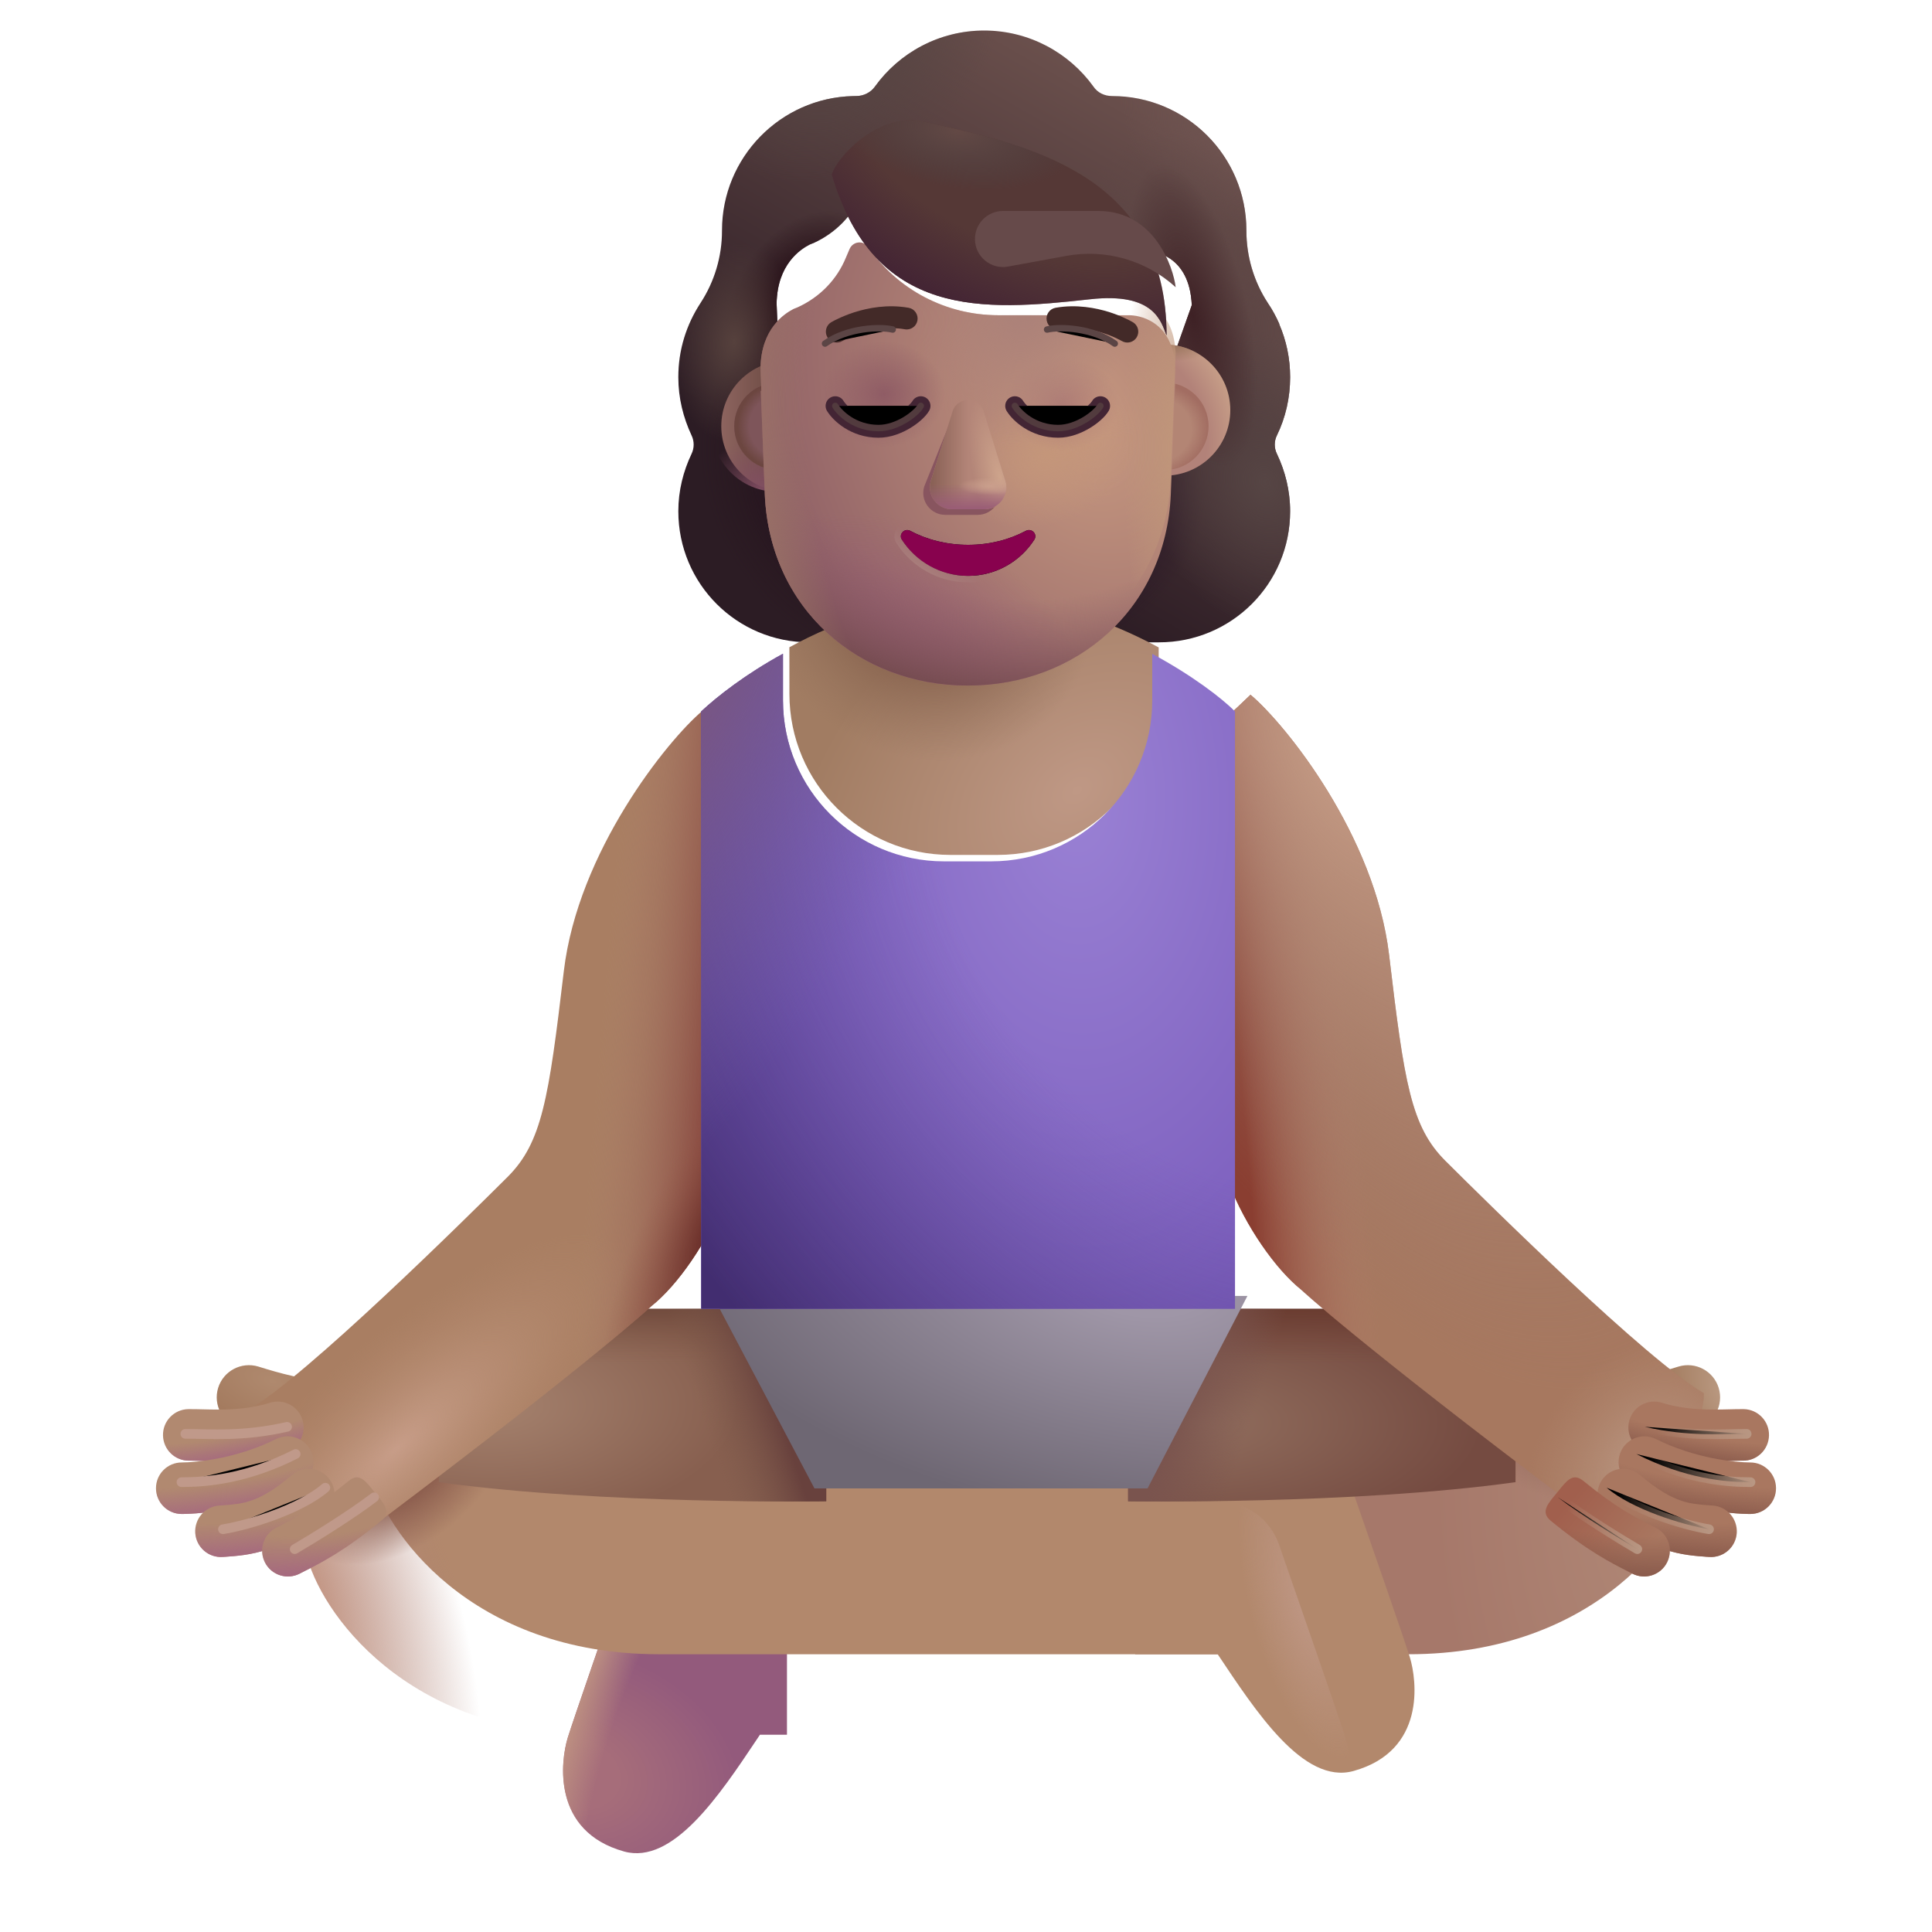 <svg viewBox="1 1 30 30" xmlns="http://www.w3.org/2000/svg">
<g filter="url(#filter0_i_3987_23992)">
<path fill-rule="evenodd" clip-rule="evenodd" d="M20.578 8.51C20.712 8.235 20.783 7.927 20.783 7.607C20.783 7.312 20.722 7.034 20.613 6.782H20.616C20.565 6.667 20.508 6.559 20.438 6.457L20.437 6.455C20.219 6.122 20.104 5.732 20.104 5.335V5.328C20.104 4.176 19.169 3.241 18.017 3.241C17.902 3.241 17.793 3.19 17.729 3.094C17.351 2.569 16.73 2.224 16.033 2.224C15.335 2.224 14.714 2.569 14.336 3.094C14.272 3.184 14.163 3.241 14.048 3.241C14.03 3.241 14.012 3.242 13.994 3.242C12.867 3.271 11.961 4.194 11.961 5.328V5.335C11.961 5.732 11.846 6.122 11.628 6.455L11.627 6.457C11.41 6.79 11.283 7.179 11.283 7.607C11.283 7.934 11.36 8.235 11.488 8.51C11.532 8.6 11.532 8.708 11.488 8.798C11.36 9.067 11.283 9.368 11.283 9.688C11.283 10.815 12.192 11.724 13.318 11.724H18.747C19.874 11.724 20.783 10.815 20.783 9.688C20.783 9.368 20.706 9.067 20.578 8.798C20.533 8.708 20.533 8.6 20.578 8.51ZM12.822 6.82H12.815L13.573 8.31C13.651 10.082 14.343 8.31 16.033 8.31C17.723 8.31 18.459 10.283 18.537 8.51L19.256 6.488C19.222 5.7 18.651 5.645 18.537 5.645H16.5C15.696 5.645 14.937 5.251 14.483 4.586C14.405 4.477 14.243 4.496 14.191 4.619L14.139 4.741C13.997 5.096 13.724 5.367 13.387 5.522C13.377 5.525 13.366 5.53 13.354 5.535C13.343 5.54 13.332 5.545 13.322 5.548C13.173 5.625 12.822 5.858 12.809 6.458L12.816 6.652L12.822 6.82Z" fill="url(#paint0_linear_3987_23992)"/>
<path fill-rule="evenodd" clip-rule="evenodd" d="M20.578 8.51C20.712 8.235 20.783 7.927 20.783 7.607C20.783 7.312 20.722 7.034 20.613 6.782H20.616C20.565 6.667 20.508 6.559 20.438 6.457L20.437 6.455C20.219 6.122 20.104 5.732 20.104 5.335V5.328C20.104 4.176 19.169 3.241 18.017 3.241C17.902 3.241 17.793 3.19 17.729 3.094C17.351 2.569 16.73 2.224 16.033 2.224C15.335 2.224 14.714 2.569 14.336 3.094C14.272 3.184 14.163 3.241 14.048 3.241C14.03 3.241 14.012 3.242 13.994 3.242C12.867 3.271 11.961 4.194 11.961 5.328V5.335C11.961 5.732 11.846 6.122 11.628 6.455L11.627 6.457C11.41 6.79 11.283 7.179 11.283 7.607C11.283 7.934 11.36 8.235 11.488 8.51C11.532 8.6 11.532 8.708 11.488 8.798C11.36 9.067 11.283 9.368 11.283 9.688C11.283 10.815 12.192 11.724 13.318 11.724H18.747C19.874 11.724 20.783 10.815 20.783 9.688C20.783 9.368 20.706 9.067 20.578 8.798C20.533 8.708 20.533 8.6 20.578 8.51ZM12.822 6.82H12.815L13.573 8.31C13.651 10.082 14.343 8.31 16.033 8.31C17.723 8.31 18.459 10.283 18.537 8.51L19.256 6.488C19.222 5.7 18.651 5.645 18.537 5.645H16.5C15.696 5.645 14.937 5.251 14.483 4.586C14.405 4.477 14.243 4.496 14.191 4.619L14.139 4.741C13.997 5.096 13.724 5.367 13.387 5.522C13.377 5.525 13.366 5.53 13.354 5.535C13.343 5.54 13.332 5.545 13.322 5.548C13.173 5.625 12.822 5.858 12.809 6.458L12.816 6.652L12.822 6.82Z" fill="url(#paint1_radial_3987_23992)"/>
<path fill-rule="evenodd" clip-rule="evenodd" d="M20.578 8.51C20.712 8.235 20.783 7.927 20.783 7.607C20.783 7.312 20.722 7.034 20.613 6.782H20.616C20.565 6.667 20.508 6.559 20.438 6.457L20.437 6.455C20.219 6.122 20.104 5.732 20.104 5.335V5.328C20.104 4.176 19.169 3.241 18.017 3.241C17.902 3.241 17.793 3.19 17.729 3.094C17.351 2.569 16.73 2.224 16.033 2.224C15.335 2.224 14.714 2.569 14.336 3.094C14.272 3.184 14.163 3.241 14.048 3.241C14.03 3.241 14.012 3.242 13.994 3.242C12.867 3.271 11.961 4.194 11.961 5.328V5.335C11.961 5.732 11.846 6.122 11.628 6.455L11.627 6.457C11.41 6.79 11.283 7.179 11.283 7.607C11.283 7.934 11.36 8.235 11.488 8.51C11.532 8.6 11.532 8.708 11.488 8.798C11.36 9.067 11.283 9.368 11.283 9.688C11.283 10.815 12.192 11.724 13.318 11.724H18.747C19.874 11.724 20.783 10.815 20.783 9.688C20.783 9.368 20.706 9.067 20.578 8.798C20.533 8.708 20.533 8.6 20.578 8.51ZM12.822 6.82H12.815L13.573 8.31C13.651 10.082 14.343 8.31 16.033 8.31C17.723 8.31 18.459 10.283 18.537 8.51L19.256 6.488C19.222 5.7 18.651 5.645 18.537 5.645H16.5C15.696 5.645 14.937 5.251 14.483 4.586C14.405 4.477 14.243 4.496 14.191 4.619L14.139 4.741C13.997 5.096 13.724 5.367 13.387 5.522C13.377 5.525 13.366 5.53 13.354 5.535C13.343 5.54 13.332 5.545 13.322 5.548C13.173 5.625 12.822 5.858 12.809 6.458L12.816 6.652L12.822 6.82Z" fill="url(#paint2_radial_3987_23992)"/>
<path fill-rule="evenodd" clip-rule="evenodd" d="M20.578 8.51C20.712 8.235 20.783 7.927 20.783 7.607C20.783 7.312 20.722 7.034 20.613 6.782H20.616C20.565 6.667 20.508 6.559 20.438 6.457L20.437 6.455C20.219 6.122 20.104 5.732 20.104 5.335V5.328C20.104 4.176 19.169 3.241 18.017 3.241C17.902 3.241 17.793 3.19 17.729 3.094C17.351 2.569 16.73 2.224 16.033 2.224C15.335 2.224 14.714 2.569 14.336 3.094C14.272 3.184 14.163 3.241 14.048 3.241C14.03 3.241 14.012 3.242 13.994 3.242C12.867 3.271 11.961 4.194 11.961 5.328V5.335C11.961 5.732 11.846 6.122 11.628 6.455L11.627 6.457C11.41 6.79 11.283 7.179 11.283 7.607C11.283 7.934 11.36 8.235 11.488 8.51C11.532 8.6 11.532 8.708 11.488 8.798C11.36 9.067 11.283 9.368 11.283 9.688C11.283 10.815 12.192 11.724 13.318 11.724H18.747C19.874 11.724 20.783 10.815 20.783 9.688C20.783 9.368 20.706 9.067 20.578 8.798C20.533 8.708 20.533 8.6 20.578 8.51ZM12.822 6.82H12.815L13.573 8.31C13.651 10.082 14.343 8.31 16.033 8.31C17.723 8.31 18.459 10.283 18.537 8.51L19.256 6.488C19.222 5.7 18.651 5.645 18.537 5.645H16.5C15.696 5.645 14.937 5.251 14.483 4.586C14.405 4.477 14.243 4.496 14.191 4.619L14.139 4.741C13.997 5.096 13.724 5.367 13.387 5.522C13.377 5.525 13.366 5.53 13.354 5.535C13.343 5.54 13.332 5.545 13.322 5.548C13.173 5.625 12.822 5.858 12.809 6.458L12.816 6.652L12.822 6.82Z" fill="url(#paint3_radial_3987_23992)"/>
<path fill-rule="evenodd" clip-rule="evenodd" d="M20.578 8.51C20.712 8.235 20.783 7.927 20.783 7.607C20.783 7.312 20.722 7.034 20.613 6.782H20.616C20.565 6.667 20.508 6.559 20.438 6.457L20.437 6.455C20.219 6.122 20.104 5.732 20.104 5.335V5.328C20.104 4.176 19.169 3.241 18.017 3.241C17.902 3.241 17.793 3.19 17.729 3.094C17.351 2.569 16.73 2.224 16.033 2.224C15.335 2.224 14.714 2.569 14.336 3.094C14.272 3.184 14.163 3.241 14.048 3.241C14.03 3.241 14.012 3.242 13.994 3.242C12.867 3.271 11.961 4.194 11.961 5.328V5.335C11.961 5.732 11.846 6.122 11.628 6.455L11.627 6.457C11.41 6.79 11.283 7.179 11.283 7.607C11.283 7.934 11.36 8.235 11.488 8.51C11.532 8.6 11.532 8.708 11.488 8.798C11.36 9.067 11.283 9.368 11.283 9.688C11.283 10.815 12.192 11.724 13.318 11.724H18.747C19.874 11.724 20.783 10.815 20.783 9.688C20.783 9.368 20.706 9.067 20.578 8.798C20.533 8.708 20.533 8.6 20.578 8.51ZM12.822 6.82H12.815L13.573 8.31C13.651 10.082 14.343 8.31 16.033 8.31C17.723 8.31 18.459 10.283 18.537 8.51L19.256 6.488C19.222 5.7 18.651 5.645 18.537 5.645H16.5C15.696 5.645 14.937 5.251 14.483 4.586C14.405 4.477 14.243 4.496 14.191 4.619L14.139 4.741C13.997 5.096 13.724 5.367 13.387 5.522C13.377 5.525 13.366 5.53 13.354 5.535C13.343 5.54 13.332 5.545 13.322 5.548C13.173 5.625 12.822 5.858 12.809 6.458L12.816 6.652L12.822 6.82Z" fill="url(#paint4_radial_3987_23992)"/>
<path fill-rule="evenodd" clip-rule="evenodd" d="M20.578 8.51C20.712 8.235 20.783 7.927 20.783 7.607C20.783 7.312 20.722 7.034 20.613 6.782H20.616C20.565 6.667 20.508 6.559 20.438 6.457L20.437 6.455C20.219 6.122 20.104 5.732 20.104 5.335V5.328C20.104 4.176 19.169 3.241 18.017 3.241C17.902 3.241 17.793 3.19 17.729 3.094C17.351 2.569 16.73 2.224 16.033 2.224C15.335 2.224 14.714 2.569 14.336 3.094C14.272 3.184 14.163 3.241 14.048 3.241C14.03 3.241 14.012 3.242 13.994 3.242C12.867 3.271 11.961 4.194 11.961 5.328V5.335C11.961 5.732 11.846 6.122 11.628 6.455L11.627 6.457C11.41 6.79 11.283 7.179 11.283 7.607C11.283 7.934 11.36 8.235 11.488 8.51C11.532 8.6 11.532 8.708 11.488 8.798C11.36 9.067 11.283 9.368 11.283 9.688C11.283 10.815 12.192 11.724 13.318 11.724H18.747C19.874 11.724 20.783 10.815 20.783 9.688C20.783 9.368 20.706 9.067 20.578 8.798C20.533 8.708 20.533 8.6 20.578 8.51ZM12.822 6.82H12.815L13.573 8.31C13.651 10.082 14.343 8.31 16.033 8.31C17.723 8.31 18.459 10.283 18.537 8.51L19.256 6.488C19.222 5.7 18.651 5.645 18.537 5.645H16.5C15.696 5.645 14.937 5.251 14.483 4.586C14.405 4.477 14.243 4.496 14.191 4.619L14.139 4.741C13.997 5.096 13.724 5.367 13.387 5.522C13.377 5.525 13.366 5.53 13.354 5.535C13.343 5.54 13.332 5.545 13.322 5.548C13.173 5.625 12.822 5.858 12.809 6.458L12.816 6.652L12.822 6.82Z" fill="url(#paint5_radial_3987_23992)"/>
<path fill-rule="evenodd" clip-rule="evenodd" d="M20.578 8.51C20.712 8.235 20.783 7.927 20.783 7.607C20.783 7.312 20.722 7.034 20.613 6.782H20.616C20.565 6.667 20.508 6.559 20.438 6.457L20.437 6.455C20.219 6.122 20.104 5.732 20.104 5.335V5.328C20.104 4.176 19.169 3.241 18.017 3.241C17.902 3.241 17.793 3.19 17.729 3.094C17.351 2.569 16.73 2.224 16.033 2.224C15.335 2.224 14.714 2.569 14.336 3.094C14.272 3.184 14.163 3.241 14.048 3.241C14.03 3.241 14.012 3.242 13.994 3.242C12.867 3.271 11.961 4.194 11.961 5.328V5.335C11.961 5.732 11.846 6.122 11.628 6.455L11.627 6.457C11.41 6.79 11.283 7.179 11.283 7.607C11.283 7.934 11.36 8.235 11.488 8.51C11.532 8.6 11.532 8.708 11.488 8.798C11.36 9.067 11.283 9.368 11.283 9.688C11.283 10.815 12.192 11.724 13.318 11.724H18.747C19.874 11.724 20.783 10.815 20.783 9.688C20.783 9.368 20.706 9.067 20.578 8.798C20.533 8.708 20.533 8.6 20.578 8.51ZM12.822 6.82H12.815L13.573 8.31C13.651 10.082 14.343 8.31 16.033 8.31C17.723 8.31 18.459 10.283 18.537 8.51L19.256 6.488C19.222 5.7 18.651 5.645 18.537 5.645H16.5C15.696 5.645 14.937 5.251 14.483 4.586C14.405 4.477 14.243 4.496 14.191 4.619L14.139 4.741C13.997 5.096 13.724 5.367 13.387 5.522C13.377 5.525 13.366 5.53 13.354 5.535C13.343 5.54 13.332 5.545 13.322 5.548C13.173 5.625 12.822 5.858 12.809 6.458L12.816 6.652L12.822 6.82Z" fill="url(#paint6_radial_3987_23992)"/>
<path fill-rule="evenodd" clip-rule="evenodd" d="M20.578 8.51C20.712 8.235 20.783 7.927 20.783 7.607C20.783 7.312 20.722 7.034 20.613 6.782H20.616C20.565 6.667 20.508 6.559 20.438 6.457L20.437 6.455C20.219 6.122 20.104 5.732 20.104 5.335V5.328C20.104 4.176 19.169 3.241 18.017 3.241C17.902 3.241 17.793 3.19 17.729 3.094C17.351 2.569 16.73 2.224 16.033 2.224C15.335 2.224 14.714 2.569 14.336 3.094C14.272 3.184 14.163 3.241 14.048 3.241C14.03 3.241 14.012 3.242 13.994 3.242C12.867 3.271 11.961 4.194 11.961 5.328V5.335C11.961 5.732 11.846 6.122 11.628 6.455L11.627 6.457C11.41 6.79 11.283 7.179 11.283 7.607C11.283 7.934 11.36 8.235 11.488 8.51C11.532 8.6 11.532 8.708 11.488 8.798C11.36 9.067 11.283 9.368 11.283 9.688C11.283 10.815 12.192 11.724 13.318 11.724H18.747C19.874 11.724 20.783 10.815 20.783 9.688C20.783 9.368 20.706 9.067 20.578 8.798C20.533 8.708 20.533 8.6 20.578 8.51ZM12.822 6.82H12.815L13.573 8.31C13.651 10.082 14.343 8.31 16.033 8.31C17.723 8.31 18.459 10.283 18.537 8.51L19.256 6.488C19.222 5.7 18.651 5.645 18.537 5.645H16.5C15.696 5.645 14.937 5.251 14.483 4.586C14.405 4.477 14.243 4.496 14.191 4.619L14.139 4.741C13.997 5.096 13.724 5.367 13.387 5.522C13.377 5.525 13.366 5.53 13.354 5.535C13.343 5.54 13.332 5.545 13.322 5.548C13.173 5.625 12.822 5.858 12.809 6.458L12.816 6.652L12.822 6.82Z" fill="url(#paint7_radial_3987_23992)"/>
<path fill-rule="evenodd" clip-rule="evenodd" d="M20.578 8.51C20.712 8.235 20.783 7.927 20.783 7.607C20.783 7.312 20.722 7.034 20.613 6.782H20.616C20.565 6.667 20.508 6.559 20.438 6.457L20.437 6.455C20.219 6.122 20.104 5.732 20.104 5.335V5.328C20.104 4.176 19.169 3.241 18.017 3.241C17.902 3.241 17.793 3.19 17.729 3.094C17.351 2.569 16.73 2.224 16.033 2.224C15.335 2.224 14.714 2.569 14.336 3.094C14.272 3.184 14.163 3.241 14.048 3.241C14.03 3.241 14.012 3.242 13.994 3.242C12.867 3.271 11.961 4.194 11.961 5.328V5.335C11.961 5.732 11.846 6.122 11.628 6.455L11.627 6.457C11.41 6.79 11.283 7.179 11.283 7.607C11.283 7.934 11.36 8.235 11.488 8.51C11.532 8.6 11.532 8.708 11.488 8.798C11.36 9.067 11.283 9.368 11.283 9.688C11.283 10.815 12.192 11.724 13.318 11.724H18.747C19.874 11.724 20.783 10.815 20.783 9.688C20.783 9.368 20.706 9.067 20.578 8.798C20.533 8.708 20.533 8.6 20.578 8.51ZM12.822 6.82H12.815L13.573 8.31C13.651 10.082 14.343 8.31 16.033 8.31C17.723 8.31 18.459 10.283 18.537 8.51L19.256 6.488C19.222 5.7 18.651 5.645 18.537 5.645H16.5C15.696 5.645 14.937 5.251 14.483 4.586C14.405 4.477 14.243 4.496 14.191 4.619L14.139 4.741C13.997 5.096 13.724 5.367 13.387 5.522C13.377 5.525 13.366 5.53 13.354 5.535C13.343 5.54 13.332 5.545 13.322 5.548C13.173 5.625 12.822 5.858 12.809 6.458L12.816 6.652L12.822 6.82Z" fill="url(#paint8_radial_3987_23992)"/>
<path fill-rule="evenodd" clip-rule="evenodd" d="M20.578 8.51C20.712 8.235 20.783 7.927 20.783 7.607C20.783 7.312 20.722 7.034 20.613 6.782H20.616C20.565 6.667 20.508 6.559 20.438 6.457L20.437 6.455C20.219 6.122 20.104 5.732 20.104 5.335V5.328C20.104 4.176 19.169 3.241 18.017 3.241C17.902 3.241 17.793 3.19 17.729 3.094C17.351 2.569 16.73 2.224 16.033 2.224C15.335 2.224 14.714 2.569 14.336 3.094C14.272 3.184 14.163 3.241 14.048 3.241C14.03 3.241 14.012 3.242 13.994 3.242C12.867 3.271 11.961 4.194 11.961 5.328V5.335C11.961 5.732 11.846 6.122 11.628 6.455L11.627 6.457C11.41 6.79 11.283 7.179 11.283 7.607C11.283 7.934 11.36 8.235 11.488 8.51C11.532 8.6 11.532 8.708 11.488 8.798C11.36 9.067 11.283 9.368 11.283 9.688C11.283 10.815 12.192 11.724 13.318 11.724H18.747C19.874 11.724 20.783 10.815 20.783 9.688C20.783 9.368 20.706 9.067 20.578 8.798C20.533 8.708 20.533 8.6 20.578 8.51ZM12.822 6.82H12.815L13.573 8.31C13.651 10.082 14.343 8.31 16.033 8.31C17.723 8.31 18.459 10.283 18.537 8.51L19.256 6.488C19.222 5.7 18.651 5.645 18.537 5.645H16.5C15.696 5.645 14.937 5.251 14.483 4.586C14.405 4.477 14.243 4.496 14.191 4.619L14.139 4.741C13.997 5.096 13.724 5.367 13.387 5.522C13.377 5.525 13.366 5.53 13.354 5.535C13.343 5.54 13.332 5.545 13.322 5.548C13.173 5.625 12.822 5.858 12.809 6.458L12.816 6.652L12.822 6.82Z" fill="url(#paint9_radial_3987_23992)"/>
<path fill-rule="evenodd" clip-rule="evenodd" d="M20.578 8.51C20.712 8.235 20.783 7.927 20.783 7.607C20.783 7.312 20.722 7.034 20.613 6.782H20.616C20.565 6.667 20.508 6.559 20.438 6.457L20.437 6.455C20.219 6.122 20.104 5.732 20.104 5.335V5.328C20.104 4.176 19.169 3.241 18.017 3.241C17.902 3.241 17.793 3.19 17.729 3.094C17.351 2.569 16.73 2.224 16.033 2.224C15.335 2.224 14.714 2.569 14.336 3.094C14.272 3.184 14.163 3.241 14.048 3.241C14.03 3.241 14.012 3.242 13.994 3.242C12.867 3.271 11.961 4.194 11.961 5.328V5.335C11.961 5.732 11.846 6.122 11.628 6.455L11.627 6.457C11.41 6.79 11.283 7.179 11.283 7.607C11.283 7.934 11.36 8.235 11.488 8.51C11.532 8.6 11.532 8.708 11.488 8.798C11.36 9.067 11.283 9.368 11.283 9.688C11.283 10.815 12.192 11.724 13.318 11.724H18.747C19.874 11.724 20.783 10.815 20.783 9.688C20.783 9.368 20.706 9.067 20.578 8.798C20.533 8.708 20.533 8.6 20.578 8.51ZM12.822 6.82H12.815L13.573 8.31C13.651 10.082 14.343 8.31 16.033 8.31C17.723 8.31 18.459 10.283 18.537 8.51L19.256 6.488C19.222 5.7 18.651 5.645 18.537 5.645H16.5C15.696 5.645 14.937 5.251 14.483 4.586C14.405 4.477 14.243 4.496 14.191 4.619L14.139 4.741C13.997 5.096 13.724 5.367 13.387 5.522C13.377 5.525 13.366 5.53 13.354 5.535C13.343 5.54 13.332 5.545 13.322 5.548C13.173 5.625 12.822 5.858 12.809 6.458L12.816 6.652L12.822 6.82Z" fill="url(#paint10_radial_3987_23992)"/>
<path fill-rule="evenodd" clip-rule="evenodd" d="M20.578 8.51C20.712 8.235 20.783 7.927 20.783 7.607C20.783 7.312 20.722 7.034 20.613 6.782H20.616C20.565 6.667 20.508 6.559 20.438 6.457L20.437 6.455C20.219 6.122 20.104 5.732 20.104 5.335V5.328C20.104 4.176 19.169 3.241 18.017 3.241C17.902 3.241 17.793 3.19 17.729 3.094C17.351 2.569 16.73 2.224 16.033 2.224C15.335 2.224 14.714 2.569 14.336 3.094C14.272 3.184 14.163 3.241 14.048 3.241C14.03 3.241 14.012 3.242 13.994 3.242C12.867 3.271 11.961 4.194 11.961 5.328V5.335C11.961 5.732 11.846 6.122 11.628 6.455L11.627 6.457C11.41 6.79 11.283 7.179 11.283 7.607C11.283 7.934 11.36 8.235 11.488 8.51C11.532 8.6 11.532 8.708 11.488 8.798C11.36 9.067 11.283 9.368 11.283 9.688C11.283 10.815 12.192 11.724 13.318 11.724H18.747C19.874 11.724 20.783 10.815 20.783 9.688C20.783 9.368 20.706 9.067 20.578 8.798C20.533 8.708 20.533 8.6 20.578 8.51ZM12.822 6.82H12.815L13.573 8.31C13.651 10.082 14.343 8.31 16.033 8.31C17.723 8.31 18.459 10.283 18.537 8.51L19.256 6.488C19.222 5.7 18.651 5.645 18.537 5.645H16.5C15.696 5.645 14.937 5.251 14.483 4.586C14.405 4.477 14.243 4.496 14.191 4.619L14.139 4.741C13.997 5.096 13.724 5.367 13.387 5.522C13.377 5.525 13.366 5.53 13.354 5.535C13.343 5.54 13.332 5.545 13.322 5.548C13.173 5.625 12.822 5.858 12.809 6.458L12.816 6.652L12.822 6.82Z" fill="url(#paint11_radial_3987_23992)"/>
</g>
<path fill-rule="evenodd" clip-rule="evenodd" d="M6.76 22.957C6.76 23.233 6.536 23.457 6.26 23.457C5.628 23.457 5.003 23.264 4.759 23.189C4.744 23.184 4.731 23.18 4.72 23.177C4.456 23.096 4.307 22.817 4.387 22.552C4.468 22.288 4.747 22.14 5.012 22.22C5.021 22.223 5.031 22.226 5.041 22.229C5.287 22.305 5.784 22.457 6.26 22.457C6.536 22.457 6.76 22.681 6.76 22.957Z" fill="url(#paint12_radial_3987_23992)"/>
<path fill-rule="evenodd" clip-rule="evenodd" d="M25.316 22.957C25.316 23.233 25.54 23.457 25.816 23.457C26.448 23.457 27.073 23.264 27.316 23.189C27.331 23.184 27.344 23.18 27.356 23.177C27.62 23.096 27.768 22.817 27.688 22.552C27.607 22.288 27.328 22.14 27.064 22.22C27.054 22.223 27.044 22.226 27.034 22.229C26.788 22.305 26.291 22.457 25.816 22.457C25.54 22.457 25.316 22.681 25.316 22.957Z" fill="url(#paint13_radial_3987_23992)"/>
<g filter="url(#filter1_ii_3987_23992)">
<path d="M17.627 27.937H21.871C24.8 27.937 26.152 26.021 26.355 25.109L23.824 22.781L20.205 24.203L17.627 24.312V27.937Z" fill="url(#paint14_radial_3987_23992)"/>
<path d="M17.627 27.937H21.871C24.8 27.937 26.152 26.021 26.355 25.109L23.824 22.781L20.205 24.203L17.627 24.312V27.937Z" fill="url(#paint15_radial_3987_23992)"/>
</g>
<path d="M13.22 24.312H11.791C11.366 24.312 10.988 24.581 10.848 24.983C10.44 26.153 9.888 27.747 9.816 27.984C9.706 28.344 9.566 29.437 10.691 29.75C11.448 29.96 12.171 28.879 12.748 28.015C12.766 27.989 12.783 27.963 12.8 27.937H13.22V24.312Z" fill="url(#paint16_radial_3987_23992)"/>
<path d="M13.22 24.312H11.791C11.366 24.312 10.988 24.581 10.848 24.983C10.44 26.153 9.888 27.747 9.816 27.984C9.706 28.344 9.566 29.437 10.691 29.75C11.448 29.96 12.171 28.879 12.748 28.015C12.766 27.989 12.783 27.963 12.8 27.937H13.22V24.312Z" fill="url(#paint17_radial_3987_23992)"/>
<g filter="url(#filter2_ii_3987_23992)">
<path d="M10.236 27.937C7.306 27.937 5.955 26.021 5.751 25.109L8.283 22.781L11.736 24.226L19.916 24.312C20.342 24.312 20.72 24.581 20.86 24.983C21.267 26.153 21.82 27.747 21.892 27.984C22.002 28.344 22.142 29.437 21.017 29.75C20.237 29.966 19.494 28.812 18.908 27.937H10.236Z" fill="#B2886C"/>
</g>
<path d="M10.236 27.937C7.306 27.937 5.955 26.021 5.751 25.109L8.283 22.781L11.736 24.226L19.916 24.312C20.342 24.312 20.72 24.581 20.86 24.983C21.267 26.153 21.82 27.747 21.892 27.984C22.002 28.344 22.142 29.437 21.017 29.75C20.237 29.966 19.494 28.812 18.908 27.937H10.236Z" fill="url(#paint18_radial_3987_23992)"/>
<path d="M10.236 27.937C7.306 27.937 5.955 26.021 5.751 25.109L8.283 22.781L11.736 24.226L19.916 24.312C20.342 24.312 20.72 24.581 20.86 24.983C21.267 26.153 21.82 27.747 21.892 27.984C22.002 28.344 22.142 29.437 21.017 29.75C20.237 29.966 19.494 28.812 18.908 27.937H10.236Z" fill="url(#paint19_radial_3987_23992)"/>
<path d="M10.236 27.937C7.306 27.937 5.955 26.021 5.751 25.109L8.283 22.781L11.736 24.226L19.916 24.312C20.342 24.312 20.72 24.581 20.86 24.983C21.267 26.153 21.82 27.747 21.892 27.984C22.002 28.344 22.142 29.437 21.017 29.75C20.237 29.966 19.494 28.812 18.908 27.937H10.236Z" fill="url(#paint20_radial_3987_23992)"/>
<path d="M18.517 21.323H24.533V24.015C22.002 24.367 18.517 24.312 18.517 24.312V21.323Z" fill="url(#paint21_radial_3987_23992)"/>
<path d="M18.517 21.323H24.533V24.015C22.002 24.367 18.517 24.312 18.517 24.312V21.323Z" fill="url(#paint22_linear_3987_23992)"/>
<path d="M18.517 21.323H24.533V24.015C22.002 24.367 18.517 24.312 18.517 24.312V21.323Z" fill="url(#paint23_linear_3987_23992)"/>
<path d="M13.83 21.323H7.814V24.015C10.345 24.367 13.83 24.312 13.83 24.312V21.323Z" fill="url(#paint24_radial_3987_23992)"/>
<path d="M13.83 21.323H7.814V24.015C10.345 24.367 13.83 24.312 13.83 24.312V21.323Z" fill="url(#paint25_linear_3987_23992)"/>
<path d="M13.83 21.323H7.814V24.015C10.345 24.367 13.83 24.312 13.83 24.312V21.323Z" fill="url(#paint26_linear_3987_23992)"/>
<path d="M9.755 16.08C9.975 14.222 11.36 12.5 11.907 12.039L12.239 12.354V19.63C11.989 20.282 11.521 20.959 11.114 21.282C11.114 21.282 10.247 22.096 6.943 24.586C5.618 24.401 4.848 23.492 4.869 22.883C5.744 22.383 8.24 19.914 8.88 19.277C9.417 18.742 9.52 18.062 9.755 16.08Z" fill="#A97E62"/>
<path d="M9.755 16.08C9.975 14.222 11.36 12.5 11.907 12.039L12.239 12.354V19.63C11.989 20.282 11.521 20.959 11.114 21.282C11.114 21.282 10.247 22.096 6.943 24.586C5.618 24.401 4.848 23.492 4.869 22.883C5.744 22.383 8.24 19.914 8.88 19.277C9.417 18.742 9.52 18.062 9.755 16.08Z" fill="url(#paint27_linear_3987_23992)"/>
<path d="M9.755 16.08C9.975 14.222 11.36 12.5 11.907 12.039L12.239 12.354V19.63C11.989 20.282 11.521 20.959 11.114 21.282C11.114 21.282 10.247 22.096 6.943 24.586C5.618 24.401 4.848 23.492 4.869 22.883C5.744 22.383 8.24 19.914 8.88 19.277C9.417 18.742 9.52 18.062 9.755 16.08Z" fill="url(#paint28_radial_3987_23992)"/>
<path d="M9.755 16.08C9.975 14.222 11.36 12.5 11.907 12.039L12.239 12.354V19.63C11.989 20.282 11.521 20.959 11.114 21.282C11.114 21.282 10.247 22.096 6.943 24.586C5.618 24.401 4.848 23.492 4.869 22.883C5.744 22.383 8.24 19.914 8.88 19.277C9.417 18.742 9.52 18.062 9.755 16.08Z" fill="url(#paint29_radial_3987_23992)"/>
<g filter="url(#filter3_i_3987_23992)">
<path d="M22.32 16.08C22.1 14.222 20.715 12.5 20.168 12.039L19.836 12.354V19.63C20.086 20.282 20.555 20.959 20.961 21.282C20.961 21.282 21.828 22.096 25.133 24.586C26.458 24.401 27.227 23.492 27.206 22.883C26.332 22.383 23.835 19.914 23.195 19.277C22.658 18.742 22.555 18.062 22.32 16.08Z" fill="#A7785F"/>
<path d="M22.32 16.08C22.1 14.222 20.715 12.5 20.168 12.039L19.836 12.354V19.63C20.086 20.282 20.555 20.959 20.961 21.282C20.961 21.282 21.828 22.096 25.133 24.586C26.458 24.401 27.227 23.492 27.206 22.883C26.332 22.383 23.835 19.914 23.195 19.277C22.658 18.742 22.555 18.062 22.32 16.08Z" fill="url(#paint30_linear_3987_23992)"/>
<path d="M22.32 16.08C22.1 14.222 20.715 12.5 20.168 12.039L19.836 12.354V19.63C20.086 20.282 20.555 20.959 20.961 21.282C20.961 21.282 21.828 22.096 25.133 24.586C26.458 24.401 27.227 23.492 27.206 22.883C26.332 22.383 23.835 19.914 23.195 19.277C22.658 18.742 22.555 18.062 22.32 16.08Z" fill="url(#paint31_radial_3987_23992)"/>
<path d="M22.32 16.08C22.1 14.222 20.715 12.5 20.168 12.039L19.836 12.354V19.63C20.086 20.282 20.555 20.959 20.961 21.282C20.961 21.282 21.828 22.096 25.133 24.586C26.458 24.401 27.227 23.492 27.206 22.883C26.332 22.383 23.835 19.914 23.195 19.277C22.658 18.742 22.555 18.062 22.32 16.08Z" fill="url(#paint32_radial_3987_23992)"/>
</g>
<g filter="url(#filter4_i_3987_23992)">
<path d="M13.447 24.312L11.869 21.323H20.17L18.619 24.312H13.447Z" fill="url(#paint33_radial_3987_23992)"/>
</g>
<g filter="url(#filter5_i_3987_23992)">
<path d="M18.892 11.153V11.875C18.892 13.256 17.773 14.375 16.392 14.375H15.658C14.277 14.375 13.158 13.256 13.158 11.875V11.151C13.921 10.735 14.928 10.367 16.072 10.367C17.122 10.367 18.127 10.742 18.892 11.153Z" fill="url(#paint34_radial_3987_23992)"/>
<path d="M18.892 11.153V11.875C18.892 13.256 17.773 14.375 16.392 14.375H15.658C14.277 14.375 13.158 13.256 13.158 11.875V11.151C13.921 10.735 14.928 10.367 16.072 10.367C17.122 10.367 18.127 10.742 18.892 11.153Z" fill="url(#paint35_radial_3987_23992)"/>
</g>
<path d="M18.892 11.153V11.875C18.892 13.256 17.773 14.375 16.392 14.375H15.658C14.277 14.375 13.158 13.256 13.158 11.875V11.151C12.578 11.468 12.139 11.813 11.888 12.047V21.323H20.177V12.047C19.979 11.847 19.515 11.488 18.892 11.153Z" fill="url(#paint36_radial_3987_23992)"/>
<path d="M18.892 11.153V11.875C18.892 13.256 17.773 14.375 16.392 14.375H15.658C14.277 14.375 13.158 13.256 13.158 11.875V11.151C12.578 11.468 12.139 11.813 11.888 12.047V21.323H20.177V12.047C19.979 11.847 19.515 11.488 18.892 11.153Z" fill="url(#paint37_radial_3987_23992)"/>
<path d="M18.892 11.153V11.875C18.892 13.256 17.773 14.375 16.392 14.375H15.658C14.277 14.375 13.158 13.256 13.158 11.875V11.151C12.578 11.468 12.139 11.813 11.888 12.047V21.323H20.177V12.047C19.979 11.847 19.515 11.488 18.892 11.153Z" fill="url(#paint38_radial_3987_23992)"/>
<path fill-rule="evenodd" clip-rule="evenodd" d="M5.697 23.047C5.761 23.258 5.642 23.482 5.431 23.546C4.895 23.71 4.332 23.692 4.064 23.683C4.01 23.682 3.968 23.68 3.94 23.681C3.719 23.686 3.536 23.511 3.531 23.29C3.526 23.069 3.701 22.886 3.922 22.881C3.991 22.88 4.068 22.882 4.152 22.884C4.438 22.891 4.808 22.901 5.197 22.781C5.408 22.717 5.632 22.835 5.697 23.047Z" fill="#B18970"/>
<path fill-rule="evenodd" clip-rule="evenodd" d="M5.697 23.047C5.761 23.258 5.642 23.482 5.431 23.546C4.895 23.71 4.332 23.692 4.064 23.683C4.01 23.682 3.968 23.68 3.94 23.681C3.719 23.686 3.536 23.511 3.531 23.29C3.526 23.069 3.701 22.886 3.922 22.881C3.991 22.88 4.068 22.882 4.152 22.884C4.438 22.891 4.808 22.901 5.197 22.781C5.408 22.717 5.632 22.835 5.697 23.047Z" fill="url(#paint39_radial_3987_23992)"/>
<path fill-rule="evenodd" clip-rule="evenodd" d="M26.303 23.047C26.239 23.258 26.358 23.482 26.569 23.546C27.105 23.71 27.668 23.692 27.936 23.683C27.99 23.682 28.032 23.68 28.06 23.681C28.281 23.686 28.464 23.511 28.469 23.29C28.474 23.069 28.299 22.886 28.078 22.881C28.009 22.88 27.932 22.882 27.848 22.884C27.562 22.891 27.192 22.901 26.803 22.781C26.592 22.717 26.368 22.835 26.303 23.047Z" fill="#A97760"/>
<path fill-rule="evenodd" clip-rule="evenodd" d="M26.303 23.047C26.239 23.258 26.358 23.482 26.569 23.546C27.105 23.71 27.668 23.692 27.936 23.683C27.99 23.682 28.032 23.68 28.06 23.681C28.281 23.686 28.464 23.511 28.469 23.29C28.474 23.069 28.299 22.886 28.078 22.881C28.009 22.88 27.932 22.882 27.848 22.884C27.562 22.891 27.192 22.901 26.803 22.781C26.592 22.717 26.368 22.835 26.303 23.047Z" fill="url(#paint40_radial_3987_23992)"/>
<path fill-rule="evenodd" clip-rule="evenodd" d="M5.825 23.525C5.923 23.723 5.842 23.963 5.644 24.061C4.891 24.436 4.135 24.509 3.822 24.509C3.601 24.509 3.422 24.33 3.422 24.109C3.422 23.888 3.601 23.709 3.822 23.709C4.048 23.709 4.674 23.65 5.288 23.345C5.486 23.247 5.726 23.327 5.825 23.525Z" fill="#B18970"/>
<path fill-rule="evenodd" clip-rule="evenodd" d="M5.825 23.525C5.923 23.723 5.842 23.963 5.644 24.061C4.891 24.436 4.135 24.509 3.822 24.509C3.601 24.509 3.422 24.33 3.422 24.109C3.422 23.888 3.601 23.709 3.822 23.709C4.048 23.709 4.674 23.65 5.288 23.345C5.486 23.247 5.726 23.327 5.825 23.525Z" fill="url(#paint41_radial_3987_23992)"/>
<path fill-rule="evenodd" clip-rule="evenodd" d="M26.175 23.525C26.077 23.723 26.158 23.963 26.355 24.061C27.109 24.436 27.865 24.509 28.178 24.509C28.399 24.509 28.578 24.33 28.578 24.109C28.578 23.888 28.399 23.709 28.178 23.709C27.952 23.709 27.326 23.65 26.712 23.345C26.514 23.247 26.274 23.327 26.175 23.525Z" fill="#A97760"/>
<path fill-rule="evenodd" clip-rule="evenodd" d="M26.175 23.525C26.077 23.723 26.158 23.963 26.355 24.061C27.109 24.436 27.865 24.509 28.178 24.509C28.399 24.509 28.578 24.33 28.578 24.109C28.578 23.888 28.399 23.709 28.178 23.709C27.952 23.709 27.326 23.65 26.712 23.345C26.514 23.247 26.274 23.327 26.175 23.525Z" fill="url(#paint42_radial_3987_23992)"/>
<path fill-rule="evenodd" clip-rule="evenodd" d="M6.099 23.947C6.242 24.115 6.222 24.367 6.055 24.511C5.716 24.801 5.427 24.967 5.152 25.06C4.898 25.146 4.674 25.161 4.497 25.174C4.484 25.174 4.472 25.175 4.46 25.176C4.239 25.192 4.048 25.026 4.032 24.806C4.017 24.585 4.182 24.394 4.403 24.378C4.409 24.378 4.415 24.377 4.421 24.377C4.611 24.363 4.741 24.354 4.896 24.302C5.051 24.25 5.252 24.144 5.535 23.903C5.702 23.759 5.955 23.779 6.099 23.947Z" fill="#B18970"/>
<path fill-rule="evenodd" clip-rule="evenodd" d="M6.099 23.947C6.242 24.115 6.222 24.367 6.055 24.511C5.716 24.801 5.427 24.967 5.152 25.06C4.898 25.146 4.674 25.161 4.497 25.174C4.484 25.174 4.472 25.175 4.46 25.176C4.239 25.192 4.048 25.026 4.032 24.806C4.017 24.585 4.182 24.394 4.403 24.378C4.409 24.378 4.415 24.377 4.421 24.377C4.611 24.363 4.741 24.354 4.896 24.302C5.051 24.25 5.252 24.144 5.535 23.903C5.702 23.759 5.955 23.779 6.099 23.947Z" fill="url(#paint43_radial_3987_23992)"/>
<path fill-rule="evenodd" clip-rule="evenodd" d="M25.901 23.947C25.758 24.115 25.778 24.367 25.945 24.511C26.284 24.801 26.573 24.967 26.848 25.06C27.102 25.146 27.326 25.161 27.503 25.174C27.516 25.174 27.528 25.175 27.54 25.176C27.761 25.192 27.952 25.026 27.968 24.806C27.983 24.585 27.818 24.394 27.597 24.378C27.591 24.378 27.585 24.377 27.579 24.377C27.389 24.363 27.259 24.354 27.105 24.302C26.949 24.25 26.748 24.144 26.465 23.903C26.298 23.759 26.045 23.779 25.901 23.947Z" fill="#A97760"/>
<path fill-rule="evenodd" clip-rule="evenodd" d="M25.901 23.947C25.758 24.115 25.778 24.367 25.945 24.511C26.284 24.801 26.573 24.967 26.848 25.06C27.102 25.146 27.326 25.161 27.503 25.174C27.516 25.174 27.528 25.175 27.54 25.176C27.761 25.192 27.952 25.026 27.968 24.806C27.983 24.585 27.818 24.394 27.597 24.378C27.591 24.378 27.585 24.377 27.579 24.377C27.389 24.363 27.259 24.354 27.105 24.302C26.949 24.25 26.748 24.144 26.465 23.903C26.298 23.759 26.045 23.779 25.901 23.947Z" fill="url(#paint44_radial_3987_23992)"/>
<path fill-rule="evenodd" clip-rule="evenodd" d="M6.818 24.172C6.958 24.343 7.09 24.475 6.919 24.615C6.354 25.079 5.985 25.267 5.726 25.398C5.701 25.411 5.677 25.423 5.654 25.435C5.457 25.536 5.216 25.459 5.115 25.263C5.014 25.066 5.091 24.825 5.287 24.724C5.311 24.712 5.336 24.699 5.361 24.686C5.604 24.563 5.913 24.406 6.412 23.997C6.583 23.857 6.678 24.001 6.818 24.172Z" fill="#B18970"/>
<path fill-rule="evenodd" clip-rule="evenodd" d="M6.818 24.172C6.958 24.343 7.09 24.475 6.919 24.615C6.354 25.079 5.985 25.267 5.726 25.398C5.701 25.411 5.677 25.423 5.654 25.435C5.457 25.536 5.216 25.459 5.115 25.263C5.014 25.066 5.091 24.825 5.287 24.724C5.311 24.712 5.336 24.699 5.361 24.686C5.604 24.563 5.913 24.406 6.412 23.997C6.583 23.857 6.678 24.001 6.818 24.172Z" fill="url(#paint45_radial_3987_23992)"/>
<path fill-rule="evenodd" clip-rule="evenodd" d="M25.182 24.172C25.042 24.343 24.91 24.475 25.081 24.615C25.646 25.079 26.015 25.267 26.274 25.398C26.299 25.411 26.323 25.423 26.346 25.435C26.543 25.536 26.784 25.459 26.885 25.263C26.986 25.066 26.909 24.825 26.713 24.724C26.689 24.712 26.664 24.699 26.639 24.686C26.396 24.563 26.087 24.406 25.588 23.997C25.417 23.857 25.322 24.001 25.182 24.172Z" fill="url(#paint46_linear_3987_23992)"/>
<path fill-rule="evenodd" clip-rule="evenodd" d="M25.182 24.172C25.042 24.343 24.91 24.475 25.081 24.615C25.646 25.079 26.015 25.267 26.274 25.398C26.299 25.411 26.323 25.423 26.346 25.435C26.543 25.536 26.784 25.459 26.885 25.263C26.986 25.066 26.909 24.825 26.713 24.724C26.689 24.712 26.664 24.699 26.639 24.686C26.396 24.563 26.087 24.406 25.588 23.997C25.417 23.857 25.322 24.001 25.182 24.172Z" fill="url(#paint47_radial_3987_23992)"/>
<g filter="url(#filter6_f_3987_23992)">
<path d="M5.576 25.055C5.826 24.909 6.423 24.544 6.81 24.25" stroke="#C0998A" stroke-width="0.15" stroke-linecap="round"/>
</g>
<g filter="url(#filter7_f_3987_23992)">
<path d="M26.424 25.055C26.174 24.909 25.577 24.544 25.19 24.25" stroke="url(#paint48_linear_3987_23992)" stroke-width="0.15" stroke-linecap="round"/>
</g>
<g filter="url(#filter8_f_3987_23992)">
<path d="M4.462 24.746C4.873 24.68 5.666 24.433 6.052 24.101" stroke="#C0998A" stroke-width="0.15" stroke-linecap="round"/>
</g>
<g filter="url(#filter9_f_3987_23992)">
<path d="M27.538 24.746C27.127 24.68 26.334 24.433 25.948 24.101" stroke="url(#paint49_linear_3987_23992)" stroke-width="0.15" stroke-linecap="round"/>
</g>
<g filter="url(#filter10_f_3987_23992)">
<path d="M3.818 24.015C4.216 24.015 4.833 23.961 5.591 23.578" stroke="#C0998A" stroke-width="0.15" stroke-linecap="round"/>
</g>
<g filter="url(#filter11_f_3987_23992)">
<path d="M28.182 24.015C27.784 24.015 27.166 23.961 26.409 23.578" stroke="url(#paint50_linear_3987_23992)" stroke-width="0.15" stroke-linecap="round"/>
</g>
<g filter="url(#filter12_f_3987_23992)">
<path d="M3.878 23.265C4.276 23.265 4.771 23.312 5.458 23.156" stroke="#C0998A" stroke-width="0.15" stroke-linecap="round"/>
</g>
<g filter="url(#filter13_f_3987_23992)">
<path d="M28.122 23.265C27.724 23.265 27.229 23.312 26.541 23.156" stroke="url(#paint51_linear_3987_23992)" stroke-width="0.15" stroke-linecap="round"/>
</g>
<g filter="url(#filter14_i_3987_23992)">
<path d="M13.068 8.636C13.63 8.636 14.086 8.18 14.086 7.618C14.086 7.056 13.63 6.6 13.068 6.6C12.506 6.6 12.05 7.056 12.05 7.618C12.05 8.18 12.506 8.636 13.068 8.636Z" fill="url(#paint52_linear_3987_23992)"/>
</g>
<path d="M13.068 8.636C13.63 8.636 14.086 8.18 14.086 7.618C14.086 7.056 13.63 6.6 13.068 6.6C12.506 6.6 12.05 7.056 12.05 7.618C12.05 8.18 12.506 8.636 13.068 8.636Z" fill="url(#paint53_radial_3987_23992)"/>
<g filter="url(#filter15_i_3987_23992)">
<path d="M19.086 8.636C19.648 8.636 20.104 8.18 20.104 7.618C20.104 7.056 19.648 6.6 19.086 6.6C18.524 6.6 18.068 7.056 18.068 7.618C18.068 8.18 18.524 8.636 19.086 8.636Z" fill="url(#paint54_radial_3987_23992)"/>
<path d="M19.086 8.636C19.648 8.636 20.104 8.18 20.104 7.618C20.104 7.056 19.648 6.6 19.086 6.6C18.524 6.6 18.068 7.056 18.068 7.618C18.068 8.18 18.524 8.636 19.086 8.636Z" fill="url(#paint55_radial_3987_23992)"/>
</g>
<g filter="url(#filter16_f_3987_23992)">
<path d="M19.086 8.298C19.461 8.298 19.766 7.994 19.766 7.618C19.766 7.243 19.461 6.939 19.086 6.939C18.711 6.939 18.407 7.243 18.407 7.618C18.407 7.994 18.711 8.298 19.086 8.298Z" fill="#B38574"/>
<path d="M19.086 8.298C19.461 8.298 19.766 7.994 19.766 7.618C19.766 7.243 19.461 6.939 19.086 6.939C18.711 6.939 18.407 7.243 18.407 7.618C18.407 7.994 18.711 8.298 19.086 8.298Z" fill="url(#paint56_radial_3987_23992)"/>
</g>
<g filter="url(#filter17_f_3987_23992)">
<path d="M13.08 8.298C13.456 8.298 13.76 7.994 13.76 7.618C13.76 7.243 13.456 6.939 13.08 6.939C12.705 6.939 12.401 7.243 12.401 7.618C12.401 7.994 12.705 8.298 13.08 8.298Z" fill="#7E555A"/>
<path d="M13.08 8.298C13.456 8.298 13.76 7.994 13.76 7.618C13.76 7.243 13.456 6.939 13.08 6.939C12.705 6.939 12.401 7.243 12.401 7.618C12.401 7.994 12.705 8.298 13.08 8.298Z" fill="url(#paint57_radial_3987_23992)"/>
</g>
<g filter="url(#filter18_i_3987_23992)">
<path d="M12.814 6.82H12.822L12.816 6.652L12.809 6.458C12.822 5.858 13.172 5.626 13.322 5.548C13.331 5.545 13.343 5.54 13.354 5.535C13.365 5.53 13.377 5.526 13.386 5.522C13.724 5.367 13.996 5.096 14.139 4.741L14.191 4.619C14.243 4.496 14.405 4.477 14.483 4.586C14.937 5.251 15.696 5.645 16.5 5.645H18.537C18.651 5.645 19.221 5.7 19.256 6.488L19.18 8.432C19.102 10.204 17.718 11.395 16.028 11.395C14.338 11.395 12.954 10.204 12.876 8.432L12.814 6.82Z" fill="url(#paint58_radial_3987_23992)"/>
<path d="M12.814 6.82H12.822L12.816 6.652L12.809 6.458C12.822 5.858 13.172 5.626 13.322 5.548C13.331 5.545 13.343 5.54 13.354 5.535C13.365 5.53 13.377 5.526 13.386 5.522C13.724 5.367 13.996 5.096 14.139 4.741L14.191 4.619C14.243 4.496 14.405 4.477 14.483 4.586C14.937 5.251 15.696 5.645 16.5 5.645H18.537C18.651 5.645 19.221 5.7 19.256 6.488L19.18 8.432C19.102 10.204 17.718 11.395 16.028 11.395C14.338 11.395 12.954 10.204 12.876 8.432L12.814 6.82Z" fill="url(#paint59_radial_3987_23992)"/>
<path d="M12.814 6.82H12.822L12.816 6.652L12.809 6.458C12.822 5.858 13.172 5.626 13.322 5.548C13.331 5.545 13.343 5.54 13.354 5.535C13.365 5.53 13.377 5.526 13.386 5.522C13.724 5.367 13.996 5.096 14.139 4.741L14.191 4.619C14.243 4.496 14.405 4.477 14.483 4.586C14.937 5.251 15.696 5.645 16.5 5.645H18.537C18.651 5.645 19.221 5.7 19.256 6.488L19.18 8.432C19.102 10.204 17.718 11.395 16.028 11.395C14.338 11.395 12.954 10.204 12.876 8.432L12.814 6.82Z" fill="url(#paint60_radial_3987_23992)"/>
<path d="M12.814 6.82H12.822L12.816 6.652L12.809 6.458C12.822 5.858 13.172 5.626 13.322 5.548C13.331 5.545 13.343 5.54 13.354 5.535C13.365 5.53 13.377 5.526 13.386 5.522C13.724 5.367 13.996 5.096 14.139 4.741L14.191 4.619C14.243 4.496 14.405 4.477 14.483 4.586C14.937 5.251 15.696 5.645 16.5 5.645H18.537C18.651 5.645 19.221 5.7 19.256 6.488L19.18 8.432C19.102 10.204 17.718 11.395 16.028 11.395C14.338 11.395 12.954 10.204 12.876 8.432L12.814 6.82Z" fill="url(#paint61_radial_3987_23992)"/>
<path d="M12.814 6.82H12.822L12.816 6.652L12.809 6.458C12.822 5.858 13.172 5.626 13.322 5.548C13.331 5.545 13.343 5.54 13.354 5.535C13.365 5.53 13.377 5.526 13.386 5.522C13.724 5.367 13.996 5.096 14.139 4.741L14.191 4.619C14.243 4.496 14.405 4.477 14.483 4.586C14.937 5.251 15.696 5.645 16.5 5.645H18.537C18.651 5.645 19.221 5.7 19.256 6.488L19.18 8.432C19.102 10.204 17.718 11.395 16.028 11.395C14.338 11.395 12.954 10.204 12.876 8.432L12.814 6.82Z" fill="url(#paint62_radial_3987_23992)"/>
<path d="M12.814 6.82H12.822L12.816 6.652L12.809 6.458C12.822 5.858 13.172 5.626 13.322 5.548C13.331 5.545 13.343 5.54 13.354 5.535C13.365 5.53 13.377 5.526 13.386 5.522C13.724 5.367 13.996 5.096 14.139 4.741L14.191 4.619C14.243 4.496 14.405 4.477 14.483 4.586C14.937 5.251 15.696 5.645 16.5 5.645H18.537C18.651 5.645 19.221 5.7 19.256 6.488L19.18 8.432C19.102 10.204 17.718 11.395 16.028 11.395C14.338 11.395 12.954 10.204 12.876 8.432L12.814 6.82Z" fill="url(#paint63_radial_3987_23992)"/>
<path d="M12.814 6.82H12.822L12.816 6.652L12.809 6.458C12.822 5.858 13.172 5.626 13.322 5.548C13.331 5.545 13.343 5.54 13.354 5.535C13.365 5.53 13.377 5.526 13.386 5.522C13.724 5.367 13.996 5.096 14.139 4.741L14.191 4.619C14.243 4.496 14.405 4.477 14.483 4.586C14.937 5.251 15.696 5.645 16.5 5.645H18.537C18.651 5.645 19.221 5.7 19.256 6.488L19.18 8.432C19.102 10.204 17.718 11.395 16.028 11.395C14.338 11.395 12.954 10.204 12.876 8.432L12.814 6.82Z" fill="url(#paint64_radial_3987_23992)"/>
<path d="M12.814 6.82H12.822L12.816 6.652L12.809 6.458C12.822 5.858 13.172 5.626 13.322 5.548C13.331 5.545 13.343 5.54 13.354 5.535C13.365 5.53 13.377 5.526 13.386 5.522C13.724 5.367 13.996 5.096 14.139 4.741L14.191 4.619C14.243 4.496 14.405 4.477 14.483 4.586C14.937 5.251 15.696 5.645 16.5 5.645H18.537C18.651 5.645 19.221 5.7 19.256 6.488L19.18 8.432C19.102 10.204 17.718 11.395 16.028 11.395C14.338 11.395 12.954 10.204 12.876 8.432L12.814 6.82Z" fill="url(#paint65_radial_3987_23992)"/>
</g>
<path d="M12.814 6.82H12.822L12.816 6.652L12.809 6.458C12.822 5.858 13.172 5.626 13.322 5.548C13.331 5.545 13.343 5.54 13.354 5.535C13.365 5.53 13.377 5.526 13.386 5.522C13.724 5.367 13.996 5.096 14.139 4.741L14.191 4.619C14.243 4.496 14.405 4.477 14.483 4.586C14.937 5.251 15.696 5.645 16.5 5.645H18.537C18.651 5.645 19.221 5.7 19.256 6.488L19.18 8.432C19.102 10.204 17.718 11.395 16.028 11.395C14.338 11.395 12.954 10.204 12.876 8.432L12.814 6.82Z" fill="url(#paint66_radial_3987_23992)"/>
<g filter="url(#filter19_f_3987_23992)">
<path d="M15.784 7.477L15.352 8.553C15.284 8.774 15.448 8.995 15.681 8.995H16.179C16.412 8.995 16.577 8.771 16.508 8.553L16.172 7.477C16.1 7.239 15.86 7.239 15.784 7.477Z" fill="#88555F"/>
</g>
<g filter="url(#filter20_f_3987_23992)">
<path d="M15.791 7.39L15.455 8.465C15.386 8.686 15.551 8.908 15.784 8.908H16.281C16.515 8.908 16.679 8.683 16.611 8.465L16.275 7.39C16.203 7.152 15.866 7.152 15.791 7.39Z" fill="#B38578"/>
<path d="M15.791 7.39L15.455 8.465C15.386 8.686 15.551 8.908 15.784 8.908H16.281C16.515 8.908 16.679 8.683 16.611 8.465L16.275 7.39C16.203 7.152 15.866 7.152 15.791 7.39Z" fill="url(#paint67_radial_3987_23992)"/>
<path d="M15.791 7.39L15.455 8.465C15.386 8.686 15.551 8.908 15.784 8.908H16.281C16.515 8.908 16.679 8.683 16.611 8.465L16.275 7.39C16.203 7.152 15.866 7.152 15.791 7.39Z" fill="url(#paint68_linear_3987_23992)"/>
<path d="M15.791 7.39L15.455 8.465C15.386 8.686 15.551 8.908 15.784 8.908H16.281C16.515 8.908 16.679 8.683 16.611 8.465L16.275 7.39C16.203 7.152 15.866 7.152 15.791 7.39Z" fill="url(#paint69_linear_3987_23992)"/>
<path d="M15.791 7.39L15.455 8.465C15.386 8.686 15.551 8.908 15.784 8.908H16.281C16.515 8.908 16.679 8.683 16.611 8.465L16.275 7.39C16.203 7.152 15.866 7.152 15.791 7.39Z" fill="url(#paint70_radial_3987_23992)"/>
</g>
<g filter="url(#filter21_f_3987_23992)">
<path d="M16.032 9.46C15.703 9.46 15.393 9.381 15.133 9.242C15.044 9.196 14.948 9.298 15.005 9.381C15.222 9.718 15.601 9.942 16.032 9.942C16.464 9.942 16.843 9.718 17.06 9.381C17.116 9.295 17.02 9.196 16.931 9.242C16.671 9.381 16.365 9.46 16.032 9.46Z" stroke="url(#paint71_linear_3987_23992)" stroke-width="0.2"/>
</g>
<path d="M16.032 9.46C15.703 9.46 15.393 9.381 15.133 9.242C15.044 9.196 14.948 9.298 15.005 9.381C15.222 9.718 15.601 9.942 16.032 9.942C16.464 9.942 16.843 9.718 17.06 9.381C17.116 9.295 17.02 9.196 16.931 9.242C16.671 9.381 16.365 9.46 16.032 9.46Z" fill="#88024E"/>
<g filter="url(#filter22_i_3987_23992)">
<path d="M13.883 6.494L13.88 6.495C13.88 6.495 13.88 6.495 13.88 6.495C13.8 6.543 13.696 6.517 13.648 6.437C13.6 6.357 13.626 6.252 13.706 6.204L13.706 6.204L13.707 6.204L13.709 6.203L13.715 6.199C13.72 6.196 13.727 6.192 13.735 6.188C13.753 6.178 13.777 6.165 13.809 6.151C13.871 6.121 13.96 6.083 14.068 6.048C14.283 5.98 14.584 5.922 14.908 5.979C15.001 5.995 15.062 6.083 15.046 6.176C15.03 6.268 14.942 6.33 14.849 6.313C14.597 6.269 14.355 6.313 14.171 6.371C14.08 6.4 14.006 6.432 13.955 6.457C13.929 6.469 13.91 6.479 13.897 6.486L13.883 6.494Z" fill="#432A28"/>
</g>
<g filter="url(#filter23_i_3987_23992)">
<path fill-rule="evenodd" clip-rule="evenodd" d="M18.393 6.204C18.393 6.204 18.393 6.204 18.306 6.35L18.393 6.204C18.473 6.252 18.499 6.357 18.451 6.437C18.403 6.517 18.299 6.543 18.219 6.495C18.219 6.495 18.219 6.495 18.218 6.495L18.216 6.494C18.213 6.492 18.208 6.489 18.202 6.486C18.189 6.479 18.17 6.469 18.144 6.457C18.093 6.432 18.019 6.4 17.927 6.371C17.744 6.313 17.502 6.269 17.249 6.313C17.157 6.33 17.069 6.268 17.053 6.176C17.037 6.083 17.098 5.995 17.191 5.979C17.515 5.922 17.816 5.98 18.031 6.048C18.139 6.083 18.228 6.121 18.29 6.151C18.321 6.165 18.346 6.178 18.363 6.188C18.372 6.192 18.379 6.196 18.384 6.199L18.39 6.203L18.392 6.204L18.392 6.204L18.393 6.204Z" fill="#432A28"/>
</g>
<g filter="url(#filter24_f_3987_23992)">
<path d="M17.259 6.117C17.463 6.068 17.971 6.093 18.31 6.335" stroke="#5B4545" stroke-width="0.1" stroke-linecap="round"/>
</g>
<g filter="url(#filter25_f_3987_23992)">
<path d="M14.862 6.117C14.658 6.068 14.15 6.093 13.811 6.335" stroke="#5B4545" stroke-width="0.1" stroke-linecap="round"/>
</g>
<g filter="url(#filter26_if_3987_23992)">
<path d="M15.65 2.69C14.934 2.532 14.29 3.247 14.216 3.512C14.882 5.754 16.565 5.631 18.227 5.447C19.222 5.336 19.329 5.79 19.414 6.009C19.414 3.521 17.299 3.054 15.668 2.694L15.65 2.69Z" fill="#553836"/>
<path d="M15.65 2.69C14.934 2.532 14.29 3.247 14.216 3.512C14.882 5.754 16.565 5.631 18.227 5.447C19.222 5.336 19.329 5.79 19.414 6.009C19.414 3.521 17.299 3.054 15.668 2.694L15.65 2.69Z" fill="url(#paint72_radial_3987_23992)"/>
<path d="M15.65 2.69C14.934 2.532 14.29 3.247 14.216 3.512C14.882 5.754 16.565 5.631 18.227 5.447C19.222 5.336 19.329 5.79 19.414 6.009C19.414 3.521 17.299 3.054 15.668 2.694L15.65 2.69Z" fill="url(#paint73_radial_3987_23992)"/>
</g>
<g filter="url(#filter27_f_3987_23992)">
<path d="M17.555 4.974L16.653 5.139C16.386 5.189 16.139 4.983 16.139 4.711C16.139 4.471 16.334 4.276 16.574 4.276H18.055C18.931 4.276 19.221 5.159 19.256 5.46C18.796 5.041 18.167 4.861 17.555 4.974Z" fill="#664A4A"/>
</g>
<path d="M13.97 7.303C14.04 7.418 14.273 7.647 14.642 7.647C14.939 7.647 15.233 7.418 15.298 7.303" stroke="#432534" stroke-width="0.3" stroke-linecap="round"/>
<g filter="url(#filter28_f_3987_23992)">
<path d="M13.97 7.303C14.04 7.418 14.273 7.647 14.642 7.647C14.939 7.647 15.233 7.418 15.298 7.303" stroke="#523B3E" stroke-width="0.1" stroke-linecap="round"/>
</g>
<path d="M16.759 7.303C16.83 7.418 17.062 7.647 17.431 7.647C17.728 7.647 18.022 7.418 18.087 7.303" stroke="#432534" stroke-width="0.3" stroke-linecap="round"/>
<g filter="url(#filter29_f_3987_23992)">
<path d="M16.759 7.303C16.83 7.418 17.062 7.647 17.431 7.647C17.728 7.647 18.022 7.418 18.087 7.303" stroke="#523B3E" stroke-width="0.1" stroke-linecap="round"/>
</g>
<defs>
<filter id="filter0_i_3987_23992" x="11.283" y="1.474" width="9.75" height="10.25" filterUnits="userSpaceOnUse" color-interpolation-filters="sRGB">
<feFlood flood-opacity="0" result="BackgroundImageFix"/>
<feBlend mode="normal" in="SourceGraphic" in2="BackgroundImageFix" result="shape"/>
<feColorMatrix in="SourceAlpha" type="matrix" values="0 0 0 0 0 0 0 0 0 0 0 0 0 0 0 0 0 0 127 0" result="hardAlpha"/>
<feOffset dx="0.25" dy="-0.75"/>
<feGaussianBlur stdDeviation="0.75"/>
<feComposite in2="hardAlpha" operator="arithmetic" k2="-1" k3="1"/>
<feColorMatrix type="matrix" values="0 0 0 0 0.263 0 0 0 0 0.133 0 0 0 0 0.184 0 0 0 1 0"/>
<feBlend mode="normal" in2="shape" result="effect1_innerShadow_3987_23992"/>
</filter>
<filter id="filter1_ii_3987_23992" x="17.627" y="21.781" width="9.729" height="6.156" filterUnits="userSpaceOnUse" color-interpolation-filters="sRGB">
<feFlood flood-opacity="0" result="BackgroundImageFix"/>
<feBlend mode="normal" in="SourceGraphic" in2="BackgroundImageFix" result="shape"/>
<feColorMatrix in="SourceAlpha" type="matrix" values="0 0 0 0 0 0 0 0 0 0 0 0 0 0 0 0 0 0 127 0" result="hardAlpha"/>
<feOffset dx="1" dy="-1"/>
<feGaussianBlur stdDeviation="0.75"/>
<feComposite in2="hardAlpha" operator="arithmetic" k2="-1" k3="1"/>
<feColorMatrix type="matrix" values="0 0 0 0 0.624 0 0 0 0 0.408 0 0 0 0 0.435 0 0 0 1 0"/>
<feBlend mode="normal" in2="shape" result="effect1_innerShadow_3987_23992"/>
<feColorMatrix in="SourceAlpha" type="matrix" values="0 0 0 0 0 0 0 0 0 0 0 0 0 0 0 0 0 0 127 0" result="hardAlpha"/>
<feOffset dy="-0.25"/>
<feGaussianBlur stdDeviation="0.375"/>
<feComposite in2="hardAlpha" operator="arithmetic" k2="-1" k3="1"/>
<feColorMatrix type="matrix" values="0 0 0 0 0.576 0 0 0 0 0.337 0 0 0 0 0.494 0 0 0 1 0"/>
<feBlend mode="normal" in2="effect1_innerShadow_3987_23992" result="effect2_innerShadow_3987_23992"/>
</filter>
<filter id="filter2_ii_3987_23992" x="5.751" y="21.781" width="17.213" height="7.995" filterUnits="userSpaceOnUse" color-interpolation-filters="sRGB">
<feFlood flood-opacity="0" result="BackgroundImageFix"/>
<feBlend mode="normal" in="SourceGraphic" in2="BackgroundImageFix" result="shape"/>
<feColorMatrix in="SourceAlpha" type="matrix" values="0 0 0 0 0 0 0 0 0 0 0 0 0 0 0 0 0 0 127 0" result="hardAlpha"/>
<feOffset dx="1" dy="-1"/>
<feGaussianBlur stdDeviation="0.75"/>
<feComposite in2="hardAlpha" operator="arithmetic" k2="-1" k3="1"/>
<feColorMatrix type="matrix" values="0 0 0 0 0.671 0 0 0 0 0.447 0 0 0 0 0.498 0 0 0 1 0"/>
<feBlend mode="normal" in2="shape" result="effect1_innerShadow_3987_23992"/>
<feColorMatrix in="SourceAlpha" type="matrix" values="0 0 0 0 0 0 0 0 0 0 0 0 0 0 0 0 0 0 127 0" result="hardAlpha"/>
<feOffset dy="-0.25"/>
<feGaussianBlur stdDeviation="0.375"/>
<feComposite in2="hardAlpha" operator="arithmetic" k2="-1" k3="1"/>
<feColorMatrix type="matrix" values="0 0 0 0 0.612 0 0 0 0 0.361 0 0 0 0 0.498 0 0 0 1 0"/>
<feBlend mode="normal" in2="effect1_innerShadow_3987_23992" result="effect2_innerShadow_3987_23992"/>
</filter>
<filter id="filter3_i_3987_23992" x="19.836" y="11.789" width="7.621" height="12.797" filterUnits="userSpaceOnUse" color-interpolation-filters="sRGB">
<feFlood flood-opacity="0" result="BackgroundImageFix"/>
<feBlend mode="normal" in="SourceGraphic" in2="BackgroundImageFix" result="shape"/>
<feColorMatrix in="SourceAlpha" type="matrix" values="0 0 0 0 0 0 0 0 0 0 0 0 0 0 0 0 0 0 127 0" result="hardAlpha"/>
<feOffset dx="0.25" dy="-0.25"/>
<feGaussianBlur stdDeviation="0.5"/>
<feComposite in2="hardAlpha" operator="arithmetic" k2="-1" k3="1"/>
<feColorMatrix type="matrix" values="0 0 0 0 0.604 0 0 0 0 0.294 0 0 0 0 0.239 0 0 0 1 0"/>
<feBlend mode="normal" in2="shape" result="effect1_innerShadow_3987_23992"/>
</filter>
<filter id="filter4_i_3987_23992" x="11.869" y="21.123" width="8.502" height="3.19" filterUnits="userSpaceOnUse" color-interpolation-filters="sRGB">
<feFlood flood-opacity="0" result="BackgroundImageFix"/>
<feBlend mode="normal" in="SourceGraphic" in2="BackgroundImageFix" result="shape"/>
<feColorMatrix in="SourceAlpha" type="matrix" values="0 0 0 0 0 0 0 0 0 0 0 0 0 0 0 0 0 0 127 0" result="hardAlpha"/>
<feOffset dx="0.2" dy="-0.2"/>
<feGaussianBlur stdDeviation="0.5"/>
<feComposite in2="hardAlpha" operator="arithmetic" k2="-1" k3="1"/>
<feColorMatrix type="matrix" values="0 0 0 0 0.263 0 0 0 0 0.247 0 0 0 0 0.263 0 0 0 1 0"/>
<feBlend mode="normal" in2="shape" result="effect1_innerShadow_3987_23992"/>
</filter>
<filter id="filter5_i_3987_23992" x="13.158" y="10.267" width="5.834" height="4.108" filterUnits="userSpaceOnUse" color-interpolation-filters="sRGB">
<feFlood flood-opacity="0" result="BackgroundImageFix"/>
<feBlend mode="normal" in="SourceGraphic" in2="BackgroundImageFix" result="shape"/>
<feColorMatrix in="SourceAlpha" type="matrix" values="0 0 0 0 0 0 0 0 0 0 0 0 0 0 0 0 0 0 127 0" result="hardAlpha"/>
<feOffset dx="0.1" dy="-0.1"/>
<feGaussianBlur stdDeviation="0.25"/>
<feComposite in2="hardAlpha" operator="arithmetic" k2="-1" k3="1"/>
<feColorMatrix type="matrix" values="0 0 0 0 0.612 0 0 0 0 0.447 0 0 0 0 0.373 0 0 0 1 0"/>
<feBlend mode="normal" in2="shape" result="effect1_innerShadow_3987_23992"/>
</filter>
<filter id="filter6_f_3987_23992" x="5.351" y="24.025" width="1.684" height="1.255" filterUnits="userSpaceOnUse" color-interpolation-filters="sRGB">
<feFlood flood-opacity="0" result="BackgroundImageFix"/>
<feBlend mode="normal" in="SourceGraphic" in2="BackgroundImageFix" result="shape"/>
<feGaussianBlur stdDeviation="0.075" result="effect1_foregroundBlur_3987_23992"/>
</filter>
<filter id="filter7_f_3987_23992" x="24.965" y="24.025" width="1.684" height="1.255" filterUnits="userSpaceOnUse" color-interpolation-filters="sRGB">
<feFlood flood-opacity="0" result="BackgroundImageFix"/>
<feBlend mode="normal" in="SourceGraphic" in2="BackgroundImageFix" result="shape"/>
<feGaussianBlur stdDeviation="0.075" result="effect1_foregroundBlur_3987_23992"/>
</filter>
<filter id="filter8_f_3987_23992" x="4.237" y="23.876" width="2.04" height="1.095" filterUnits="userSpaceOnUse" color-interpolation-filters="sRGB">
<feFlood flood-opacity="0" result="BackgroundImageFix"/>
<feBlend mode="normal" in="SourceGraphic" in2="BackgroundImageFix" result="shape"/>
<feGaussianBlur stdDeviation="0.075" result="effect1_foregroundBlur_3987_23992"/>
</filter>
<filter id="filter9_f_3987_23992" x="25.723" y="23.876" width="2.04" height="1.095" filterUnits="userSpaceOnUse" color-interpolation-filters="sRGB">
<feFlood flood-opacity="0" result="BackgroundImageFix"/>
<feBlend mode="normal" in="SourceGraphic" in2="BackgroundImageFix" result="shape"/>
<feGaussianBlur stdDeviation="0.075" result="effect1_foregroundBlur_3987_23992"/>
</filter>
<filter id="filter10_f_3987_23992" x="3.593" y="23.353" width="2.223" height="0.888" filterUnits="userSpaceOnUse" color-interpolation-filters="sRGB">
<feFlood flood-opacity="0" result="BackgroundImageFix"/>
<feBlend mode="normal" in="SourceGraphic" in2="BackgroundImageFix" result="shape"/>
<feGaussianBlur stdDeviation="0.075" result="effect1_foregroundBlur_3987_23992"/>
</filter>
<filter id="filter11_f_3987_23992" x="26.184" y="23.353" width="2.223" height="0.888" filterUnits="userSpaceOnUse" color-interpolation-filters="sRGB">
<feFlood flood-opacity="0" result="BackgroundImageFix"/>
<feBlend mode="normal" in="SourceGraphic" in2="BackgroundImageFix" result="shape"/>
<feGaussianBlur stdDeviation="0.075" result="effect1_foregroundBlur_3987_23992"/>
</filter>
<filter id="filter12_f_3987_23992" x="3.653" y="22.931" width="2.031" height="0.566" filterUnits="userSpaceOnUse" color-interpolation-filters="sRGB">
<feFlood flood-opacity="0" result="BackgroundImageFix"/>
<feBlend mode="normal" in="SourceGraphic" in2="BackgroundImageFix" result="shape"/>
<feGaussianBlur stdDeviation="0.075" result="effect1_foregroundBlur_3987_23992"/>
</filter>
<filter id="filter13_f_3987_23992" x="26.317" y="22.931" width="2.031" height="0.566" filterUnits="userSpaceOnUse" color-interpolation-filters="sRGB">
<feFlood flood-opacity="0" result="BackgroundImageFix"/>
<feBlend mode="normal" in="SourceGraphic" in2="BackgroundImageFix" result="shape"/>
<feGaussianBlur stdDeviation="0.075" result="effect1_foregroundBlur_3987_23992"/>
</filter>
<filter id="filter14_i_3987_23992" x="12.05" y="6.6" width="2.186" height="2.036" filterUnits="userSpaceOnUse" color-interpolation-filters="sRGB">
<feFlood flood-opacity="0" result="BackgroundImageFix"/>
<feBlend mode="normal" in="SourceGraphic" in2="BackgroundImageFix" result="shape"/>
<feColorMatrix in="SourceAlpha" type="matrix" values="0 0 0 0 0 0 0 0 0 0 0 0 0 0 0 0 0 0 127 0" result="hardAlpha"/>
<feOffset dx="0.15"/>
<feGaussianBlur stdDeviation="0.25"/>
<feComposite in2="hardAlpha" operator="arithmetic" k2="-1" k3="1"/>
<feColorMatrix type="matrix" values="0 0 0 0 0.608 0 0 0 0 0.459 0 0 0 0 0.404 0 0 0 1 0"/>
<feBlend mode="normal" in2="shape" result="effect1_innerShadow_3987_23992"/>
</filter>
<filter id="filter15_i_3987_23992" x="18.068" y="6.35" width="2.036" height="2.286" filterUnits="userSpaceOnUse" color-interpolation-filters="sRGB">
<feFlood flood-opacity="0" result="BackgroundImageFix"/>
<feBlend mode="normal" in="SourceGraphic" in2="BackgroundImageFix" result="shape"/>
<feColorMatrix in="SourceAlpha" type="matrix" values="0 0 0 0 0 0 0 0 0 0 0 0 0 0 0 0 0 0 127 0" result="hardAlpha"/>
<feOffset dy="-0.25"/>
<feGaussianBlur stdDeviation="0.25"/>
<feComposite in2="hardAlpha" operator="arithmetic" k2="-1" k3="1"/>
<feColorMatrix type="matrix" values="0 0 0 0 0.557 0 0 0 0 0.349 0 0 0 0 0.384 0 0 0 1 0"/>
<feBlend mode="normal" in2="shape" result="effect1_innerShadow_3987_23992"/>
</filter>
<filter id="filter16_f_3987_23992" x="17.907" y="6.439" width="2.359" height="2.359" filterUnits="userSpaceOnUse" color-interpolation-filters="sRGB">
<feFlood flood-opacity="0" result="BackgroundImageFix"/>
<feBlend mode="normal" in="SourceGraphic" in2="BackgroundImageFix" result="shape"/>
<feGaussianBlur stdDeviation="0.25" result="effect1_foregroundBlur_3987_23992"/>
</filter>
<filter id="filter17_f_3987_23992" x="12.051" y="6.589" width="2.059" height="2.059" filterUnits="userSpaceOnUse" color-interpolation-filters="sRGB">
<feFlood flood-opacity="0" result="BackgroundImageFix"/>
<feBlend mode="normal" in="SourceGraphic" in2="BackgroundImageFix" result="shape"/>
<feGaussianBlur stdDeviation="0.175" result="effect1_foregroundBlur_3987_23992"/>
</filter>
<filter id="filter18_i_3987_23992" x="12.809" y="4.514" width="6.446" height="7.13" filterUnits="userSpaceOnUse" color-interpolation-filters="sRGB">
<feFlood flood-opacity="0" result="BackgroundImageFix"/>
<feBlend mode="normal" in="SourceGraphic" in2="BackgroundImageFix" result="shape"/>
<feColorMatrix in="SourceAlpha" type="matrix" values="0 0 0 0 0 0 0 0 0 0 0 0 0 0 0 0 0 0 127 0" result="hardAlpha"/>
<feOffset dy="0.25"/>
<feGaussianBlur stdDeviation="0.15"/>
<feComposite in2="hardAlpha" operator="arithmetic" k2="-1" k3="1"/>
<feColorMatrix type="matrix" values="0 0 0 0 0.408 0 0 0 0 0.224 0 0 0 0 0.251 0 0 0 1 0"/>
<feBlend mode="normal" in2="shape" result="effect1_innerShadow_3987_23992"/>
</filter>
<filter id="filter19_f_3987_23992" x="14.836" y="6.799" width="2.188" height="2.696" filterUnits="userSpaceOnUse" color-interpolation-filters="sRGB">
<feFlood flood-opacity="0" result="BackgroundImageFix"/>
<feBlend mode="normal" in="SourceGraphic" in2="BackgroundImageFix" result="shape"/>
<feGaussianBlur stdDeviation="0.25" result="effect1_foregroundBlur_3987_23992"/>
</filter>
<filter id="filter20_f_3987_23992" x="15.289" y="7.061" width="1.488" height="1.996" filterUnits="userSpaceOnUse" color-interpolation-filters="sRGB">
<feFlood flood-opacity="0" result="BackgroundImageFix"/>
<feBlend mode="normal" in="SourceGraphic" in2="BackgroundImageFix" result="shape"/>
<feGaussianBlur stdDeviation="0.075" result="effect1_foregroundBlur_3987_23992"/>
</filter>
<filter id="filter21_f_3987_23992" x="14.788" y="9.03" width="2.489" height="1.112" filterUnits="userSpaceOnUse" color-interpolation-filters="sRGB">
<feFlood flood-opacity="0" result="BackgroundImageFix"/>
<feBlend mode="normal" in="SourceGraphic" in2="BackgroundImageFix" result="shape"/>
<feGaussianBlur stdDeviation="0.05" result="effect1_foregroundBlur_3987_23992"/>
</filter>
<filter id="filter22_i_3987_23992" x="13.623" y="5.756" width="1.625" height="0.764" filterUnits="userSpaceOnUse" color-interpolation-filters="sRGB">
<feFlood flood-opacity="0" result="BackgroundImageFix"/>
<feBlend mode="normal" in="SourceGraphic" in2="BackgroundImageFix" result="shape"/>
<feColorMatrix in="SourceAlpha" type="matrix" values="0 0 0 0 0 0 0 0 0 0 0 0 0 0 0 0 0 0 127 0" result="hardAlpha"/>
<feOffset dx="0.2" dy="-0.2"/>
<feGaussianBlur stdDeviation="0.15"/>
<feComposite in2="hardAlpha" operator="arithmetic" k2="-1" k3="1"/>
<feColorMatrix type="matrix" values="0 0 0 0 0.212 0 0 0 0 0.122 0 0 0 0 0.125 0 0 0 1 0"/>
<feBlend mode="normal" in2="shape" result="effect1_innerShadow_3987_23992"/>
</filter>
<filter id="filter23_i_3987_23992" x="17.05" y="5.756" width="1.625" height="0.764" filterUnits="userSpaceOnUse" color-interpolation-filters="sRGB">
<feFlood flood-opacity="0" result="BackgroundImageFix"/>
<feBlend mode="normal" in="SourceGraphic" in2="BackgroundImageFix" result="shape"/>
<feColorMatrix in="SourceAlpha" type="matrix" values="0 0 0 0 0 0 0 0 0 0 0 0 0 0 0 0 0 0 127 0" result="hardAlpha"/>
<feOffset dx="0.2" dy="-0.2"/>
<feGaussianBlur stdDeviation="0.15"/>
<feComposite in2="hardAlpha" operator="arithmetic" k2="-1" k3="1"/>
<feColorMatrix type="matrix" values="0 0 0 0 0.212 0 0 0 0 0.122 0 0 0 0 0.125 0 0 0 1 0"/>
<feBlend mode="normal" in2="shape" result="effect1_innerShadow_3987_23992"/>
</filter>
<filter id="filter24_f_3987_23992" x="17.109" y="5.946" width="1.351" height="0.539" filterUnits="userSpaceOnUse" color-interpolation-filters="sRGB">
<feFlood flood-opacity="0" result="BackgroundImageFix"/>
<feBlend mode="normal" in="SourceGraphic" in2="BackgroundImageFix" result="shape"/>
<feGaussianBlur stdDeviation="0.05" result="effect1_foregroundBlur_3987_23992"/>
</filter>
<filter id="filter25_f_3987_23992" x="13.661" y="5.946" width="1.351" height="0.539" filterUnits="userSpaceOnUse" color-interpolation-filters="sRGB">
<feFlood flood-opacity="0" result="BackgroundImageFix"/>
<feBlend mode="normal" in="SourceGraphic" in2="BackgroundImageFix" result="shape"/>
<feGaussianBlur stdDeviation="0.05" result="effect1_foregroundBlur_3987_23992"/>
</filter>
<filter id="filter26_if_3987_23992" x="13.916" y="2.468" width="5.698" height="3.741" filterUnits="userSpaceOnUse" color-interpolation-filters="sRGB">
<feFlood flood-opacity="0" result="BackgroundImageFix"/>
<feBlend mode="normal" in="SourceGraphic" in2="BackgroundImageFix" result="shape"/>
<feColorMatrix in="SourceAlpha" type="matrix" values="0 0 0 0 0 0 0 0 0 0 0 0 0 0 0 0 0 0 127 0" result="hardAlpha"/>
<feOffset dx="-0.3" dy="0.2"/>
<feGaussianBlur stdDeviation="0.4"/>
<feComposite in2="hardAlpha" operator="arithmetic" k2="-1" k3="1"/>
<feColorMatrix type="matrix" values="0 0 0 0 0.416 0 0 0 0 0.318 0 0 0 0 0.306 0 0 0 1 0"/>
<feBlend mode="normal" in2="shape" result="effect1_innerShadow_3987_23992"/>
<feGaussianBlur stdDeviation="0.1" result="effect2_foregroundBlur_3987_23992"/>
</filter>
<filter id="filter27_f_3987_23992" x="15.739" y="3.876" width="3.917" height="1.984" filterUnits="userSpaceOnUse" color-interpolation-filters="sRGB">
<feFlood flood-opacity="0" result="BackgroundImageFix"/>
<feBlend mode="normal" in="SourceGraphic" in2="BackgroundImageFix" result="shape"/>
<feGaussianBlur stdDeviation="0.2" result="effect1_foregroundBlur_3987_23992"/>
</filter>
<filter id="filter28_f_3987_23992" x="13.82" y="7.153" width="1.628" height="0.644" filterUnits="userSpaceOnUse" color-interpolation-filters="sRGB">
<feFlood flood-opacity="0" result="BackgroundImageFix"/>
<feBlend mode="normal" in="SourceGraphic" in2="BackgroundImageFix" result="shape"/>
<feGaussianBlur stdDeviation="0.05" result="effect1_foregroundBlur_3987_23992"/>
</filter>
<filter id="filter29_f_3987_23992" x="16.609" y="7.153" width="1.628" height="0.644" filterUnits="userSpaceOnUse" color-interpolation-filters="sRGB">
<feFlood flood-opacity="0" result="BackgroundImageFix"/>
<feBlend mode="normal" in="SourceGraphic" in2="BackgroundImageFix" result="shape"/>
<feGaussianBlur stdDeviation="0.05" result="effect1_foregroundBlur_3987_23992"/>
</filter>
<linearGradient id="paint0_linear_3987_23992" x1="19.002" y1="3.22" x2="15.121" y2="10.027" gradientUnits="userSpaceOnUse">
<stop stop-color="#6D524E"/>
<stop offset="1" stop-color="#2C1C24"/>
</linearGradient>
<radialGradient id="paint1_radial_3987_23992" cx="0" cy="0" r="1" gradientUnits="userSpaceOnUse" gradientTransform="translate(15.842 9.2) rotate(97.539) scale(2.909 3.634)">
<stop offset="0.591" stop-color="#261326"/>
<stop offset="1" stop-color="#261326" stop-opacity="0"/>
</radialGradient>
<radialGradient id="paint2_radial_3987_23992" cx="0" cy="0" r="1" gradientUnits="userSpaceOnUse" gradientTransform="translate(14.061 9.37) rotate(146.004) scale(2.2 2.89)">
<stop offset="0.258" stop-color="#25131C"/>
<stop offset="1" stop-color="#25131C" stop-opacity="0"/>
</radialGradient>
<radialGradient id="paint3_radial_3987_23992" cx="0" cy="0" r="1" gradientUnits="userSpaceOnUse" gradientTransform="translate(12.969 7.758) rotate(127.405) scale(1.361 1.045)">
<stop offset="0.334" stop-color="#27141E"/>
<stop offset="1" stop-color="#27141E" stop-opacity="0"/>
</radialGradient>
<radialGradient id="paint4_radial_3987_23992" cx="0" cy="0" r="1" gradientUnits="userSpaceOnUse" gradientTransform="translate(13.255 6.475) rotate(121.43) scale(1.566 1.103)">
<stop offset="0.321" stop-color="#230C14"/>
<stop offset="1" stop-color="#230C14" stop-opacity="0"/>
</radialGradient>
<radialGradient id="paint5_radial_3987_23992" cx="0" cy="0" r="1" gradientUnits="userSpaceOnUse" gradientTransform="translate(13.806 2.52) rotate(62.272) scale(1.869 2.594)">
<stop stop-color="#554543"/>
<stop offset="1" stop-color="#554543" stop-opacity="0"/>
</radialGradient>
<radialGradient id="paint6_radial_3987_23992" cx="0" cy="0" r="1" gradientUnits="userSpaceOnUse" gradientTransform="translate(19.722 3.835) rotate(134.998) scale(1.289 1.802)">
<stop stop-color="#6E5350"/>
<stop offset="1" stop-color="#6E5350" stop-opacity="0"/>
</radialGradient>
<radialGradient id="paint7_radial_3987_23992" cx="0" cy="0" r="1" gradientUnits="userSpaceOnUse" gradientTransform="translate(20.783 7.08) rotate(163.779) scale(1.215 2.533)">
<stop stop-color="#604947"/>
<stop offset="1" stop-color="#604947" stop-opacity="0"/>
</radialGradient>
<radialGradient id="paint8_radial_3987_23992" cx="0" cy="0" r="1" gradientUnits="userSpaceOnUse" gradientTransform="translate(20.401 9.243) rotate(165.963) scale(1.836 2.339)">
<stop stop-color="#564544"/>
<stop offset="1" stop-color="#564544" stop-opacity="0"/>
</radialGradient>
<radialGradient id="paint9_radial_3987_23992" cx="0" cy="0" r="1" gradientUnits="userSpaceOnUse" gradientTransform="translate(19.026 5.54) rotate(-108.843) scale(1.771 1.401)">
<stop stop-color="#5F4846"/>
<stop offset="1" stop-color="#5F4846" stop-opacity="0"/>
</radialGradient>
<radialGradient id="paint10_radial_3987_23992" cx="0" cy="0" r="1" gradientUnits="userSpaceOnUse" gradientTransform="translate(12.148 7.057) rotate(5.988) scale(0.957 1.55)">
<stop stop-color="#56413D"/>
<stop offset="1" stop-color="#56413D" stop-opacity="0"/>
</radialGradient>
<radialGradient id="paint11_radial_3987_23992" cx="0" cy="0" r="1" gradientUnits="userSpaceOnUse" gradientTransform="translate(19.267 6.645) rotate(-102.748) scale(2.402 0.867)">
<stop stop-color="#3E2125"/>
<stop offset="1" stop-color="#3E2125" stop-opacity="0"/>
</radialGradient>
<radialGradient id="paint12_radial_3987_23992" cx="0" cy="0" r="1" gradientUnits="userSpaceOnUse" gradientTransform="translate(5.24 22.453) rotate(109.231) scale(0.712 1.436)">
<stop stop-color="#AF896E"/>
<stop offset="1" stop-color="#A47B5F"/>
</radialGradient>
<radialGradient id="paint13_radial_3987_23992" cx="0" cy="0" r="1" gradientUnits="userSpaceOnUse" gradientTransform="translate(27.716 22.624) rotate(161.556) scale(0.642 1.297)">
<stop stop-color="#B99880"/>
<stop offset="1" stop-color="#A68064"/>
</radialGradient>
<radialGradient id="paint14_radial_3987_23992" cx="0" cy="0" r="1" gradientUnits="userSpaceOnUse" gradientTransform="translate(26.355 25.187) rotate(-180) scale(4.104 6.946)">
<stop offset="0.289" stop-color="#AE8574"/>
<stop offset="1" stop-color="#A6786A"/>
</radialGradient>
<radialGradient id="paint15_radial_3987_23992" cx="0" cy="0" r="1" gradientUnits="userSpaceOnUse" gradientTransform="translate(24.533 23.812) rotate(63.783) scale(1.724 1.822)">
<stop stop-color="#694137"/>
<stop offset="1" stop-color="#855C4F" stop-opacity="0"/>
</radialGradient>
<radialGradient id="paint16_radial_3987_23992" cx="0" cy="0" r="1" gradientUnits="userSpaceOnUse" gradientTransform="translate(9.876 28.531) rotate(15.489) scale(2.691 1.966)">
<stop offset="0.27" stop-color="#A66D7A"/>
<stop offset="1" stop-color="#935A7C"/>
</radialGradient>
<radialGradient id="paint17_radial_3987_23992" cx="0" cy="0" r="1" gradientUnits="userSpaceOnUse" gradientTransform="translate(12.06 29.172) rotate(-166.139) scale(2.478 6.29)">
<stop offset="0.753" stop-color="#BC8F81" stop-opacity="0"/>
<stop offset="1" stop-color="#BC8F81"/>
</radialGradient>
<radialGradient id="paint18_radial_3987_23992" cx="0" cy="0" r="1" gradientUnits="userSpaceOnUse" gradientTransform="translate(21.294 25.864) rotate(165.964) scale(0.902 2.511)">
<stop stop-color="#BF9785"/>
<stop offset="1" stop-color="#BF9785" stop-opacity="0"/>
</radialGradient>
<radialGradient id="paint19_radial_3987_23992" cx="0" cy="0" r="1" gradientUnits="userSpaceOnUse" gradientTransform="translate(5.576 25.739) rotate(-18.428) scale(2.437 5.577)">
<stop offset="0.146" stop-color="#C39684"/>
<stop offset="1" stop-color="#AB7D71" stop-opacity="0"/>
</radialGradient>
<radialGradient id="paint20_radial_3987_23992" cx="0" cy="0" r="1" gradientUnits="userSpaceOnUse" gradientTransform="translate(7.232 23.874) rotate(53.447) scale(1.128 1.865)">
<stop offset="0.315" stop-color="#8B5C4D"/>
<stop offset="1" stop-color="#8B5C4D" stop-opacity="0"/>
</radialGradient>
<radialGradient id="paint21_radial_3987_23992" cx="0" cy="0" r="1" gradientUnits="userSpaceOnUse" gradientTransform="translate(19.533 23.094) scale(4.5 1.906)">
<stop stop-color="#916E5E"/>
<stop offset="1" stop-color="#754B41"/>
</radialGradient>
<linearGradient id="paint22_linear_3987_23992" x1="21.525" y1="21.031" x2="21.525" y2="22.187" gradientUnits="userSpaceOnUse">
<stop stop-color="#613226"/>
<stop offset="1" stop-color="#754437" stop-opacity="0"/>
</linearGradient>
<linearGradient id="paint23_linear_3987_23992" x1="18.658" y1="24.315" x2="19.892" y2="24.719" gradientUnits="userSpaceOnUse">
<stop offset="0.106" stop-color="#7A544E"/>
<stop offset="1" stop-color="#7A544E" stop-opacity="0"/>
</linearGradient>
<radialGradient id="paint24_radial_3987_23992" cx="0" cy="0" r="1" gradientUnits="userSpaceOnUse" gradientTransform="translate(8.607 22.819) scale(3.875 1.913)">
<stop stop-color="#A5826E"/>
<stop offset="1" stop-color="#875F4F"/>
</radialGradient>
<linearGradient id="paint25_linear_3987_23992" x1="10.822" y1="21.031" x2="10.822" y2="22.187" gradientUnits="userSpaceOnUse">
<stop stop-color="#613C31"/>
<stop offset="1" stop-color="#845C4A" stop-opacity="0"/>
</linearGradient>
<linearGradient id="paint26_linear_3987_23992" x1="13.689" y1="24.315" x2="12.455" y2="24.719" gradientUnits="userSpaceOnUse">
<stop offset="0.106" stop-color="#68413D"/>
<stop offset="1" stop-color="#7E5B4B" stop-opacity="0"/>
</linearGradient>
<linearGradient id="paint27_linear_3987_23992" x1="12.24" y1="20.637" x2="10.033" y2="20.446" gradientUnits="userSpaceOnUse">
<stop offset="0.184" stop-color="#87463E"/>
<stop offset="1" stop-color="#AC8270" stop-opacity="0"/>
</linearGradient>
<radialGradient id="paint28_radial_3987_23992" cx="0" cy="0" r="1" gradientUnits="userSpaceOnUse" gradientTransform="translate(7.158 23.495) rotate(-42.13) scale(4.651 1.577)">
<stop stop-color="#C79D88"/>
<stop offset="1" stop-color="#B58B6F" stop-opacity="0"/>
</radialGradient>
<radialGradient id="paint29_radial_3987_23992" cx="0" cy="0" r="1" gradientUnits="userSpaceOnUse" gradientTransform="translate(12.24 20) rotate(117.54) scale(3.489 1.175)">
<stop stop-color="#5B221F"/>
<stop offset="1" stop-color="#965B4A" stop-opacity="0"/>
</radialGradient>
<linearGradient id="paint30_linear_3987_23992" x1="19.835" y1="20.637" x2="22.042" y2="20.446" gradientUnits="userSpaceOnUse">
<stop offset="0.184" stop-color="#8A3E31"/>
<stop offset="1" stop-color="#B57F6F" stop-opacity="0"/>
</linearGradient>
<radialGradient id="paint31_radial_3987_23992" cx="0" cy="0" r="1" gradientUnits="userSpaceOnUse" gradientTransform="translate(26.326 24) rotate(-142.496) scale(1.694 2.164)">
<stop offset="0.03" stop-color="#BA9783"/>
<stop offset="1" stop-color="#B38B73" stop-opacity="0"/>
</radialGradient>
<radialGradient id="paint32_radial_3987_23992" cx="0" cy="0" r="1" gradientUnits="userSpaceOnUse" gradientTransform="translate(21.47 13.094) rotate(63.005) scale(10.697 4.901)">
<stop stop-color="#C59B85"/>
<stop offset="1" stop-color="#9A766B" stop-opacity="0"/>
<stop offset="1" stop-color="#C59B85" stop-opacity="0"/>
</radialGradient>
<radialGradient id="paint33_radial_3987_23992" cx="0" cy="0" r="1" gradientUnits="userSpaceOnUse" gradientTransform="translate(18.439 21.094) rotate(99.678) scale(4.089 8.517)">
<stop offset="0.126" stop-color="#9F96A7"/>
<stop offset="0.925" stop-color="#6E6773"/>
</radialGradient>
<radialGradient id="paint34_radial_3987_23992" cx="0" cy="0" r="1" gradientUnits="userSpaceOnUse" gradientTransform="translate(17.627 13.375) rotate(-128.1) scale(3.495 5)">
<stop stop-color="#BF9885"/>
<stop offset="1" stop-color="#A17C62"/>
</radialGradient>
<radialGradient id="paint35_radial_3987_23992" cx="0" cy="0" r="1" gradientUnits="userSpaceOnUse" gradientTransform="translate(15.216 10.367) rotate(124.947) scale(2.445 2.757)">
<stop offset="0.234" stop-color="#7D5644"/>
<stop offset="1" stop-color="#8D6D58" stop-opacity="0"/>
</radialGradient>
<radialGradient id="paint36_radial_3987_23992" cx="0" cy="0" r="1" gradientUnits="userSpaceOnUse" gradientTransform="translate(17.689 13.281) rotate(87.348) scale(10.511 6.233)">
<stop offset="0.056" stop-color="#987FD3"/>
<stop offset="1" stop-color="#7455B7"/>
</radialGradient>
<radialGradient id="paint37_radial_3987_23992" cx="0" cy="0" r="1" gradientUnits="userSpaceOnUse" gradientTransform="translate(20.177 14.531) rotate(141.869) scale(10.274 13.075)">
<stop offset="0.407" stop-color="#644E9F" stop-opacity="0"/>
<stop offset="1" stop-color="#422D70"/>
</radialGradient>
<radialGradient id="paint38_radial_3987_23992" cx="0" cy="0" r="1" gradientUnits="userSpaceOnUse" gradientTransform="translate(11.627 11.812) rotate(28.811) scale(4.28 11.68)">
<stop offset="0.074" stop-color="#785684"/>
<stop offset="1" stop-color="#735EA4" stop-opacity="0"/>
</radialGradient>
<radialGradient id="paint39_radial_3987_23992" cx="0" cy="0" r="1" gradientUnits="userSpaceOnUse" gradientTransform="translate(4.509 23.047) rotate(79.996) scale(0.652 4.025)">
<stop offset="0.403" stop-color="#A46680" stop-opacity="0"/>
<stop offset="1" stop-color="#A46680"/>
</radialGradient>
<radialGradient id="paint40_radial_3987_23992" cx="0" cy="0" r="1" gradientUnits="userSpaceOnUse" gradientTransform="translate(27.491 23.047) rotate(100.004) scale(0.652 4.025)">
<stop offset="0.401" stop-color="#88594B" stop-opacity="0"/>
<stop offset="1" stop-color="#88594B"/>
</radialGradient>
<radialGradient id="paint41_radial_3987_23992" cx="0" cy="0" r="1" gradientUnits="userSpaceOnUse" gradientTransform="translate(4.517 23.672) rotate(81.386) scale(0.847 4.526)">
<stop offset="0.403" stop-color="#A46680" stop-opacity="0"/>
<stop offset="1" stop-color="#A46680"/>
</radialGradient>
<radialGradient id="paint42_radial_3987_23992" cx="0" cy="0" r="1" gradientUnits="userSpaceOnUse" gradientTransform="translate(27.483 23.672) rotate(98.614) scale(0.847 4.526)">
<stop offset="0.401" stop-color="#88594B" stop-opacity="0"/>
<stop offset="1" stop-color="#88594B"/>
</radialGradient>
<radialGradient id="paint43_radial_3987_23992" cx="0" cy="0" r="1" gradientUnits="userSpaceOnUse" gradientTransform="translate(5.001 24.226) rotate(83.27) scale(0.958 4.023)">
<stop offset="0.403" stop-color="#A46680" stop-opacity="0"/>
<stop offset="1" stop-color="#A46680"/>
</radialGradient>
<radialGradient id="paint44_radial_3987_23992" cx="0" cy="0" r="1" gradientUnits="userSpaceOnUse" gradientTransform="translate(26.999 24.226) rotate(96.73) scale(0.958 4.023)">
<stop offset="0.401" stop-color="#88594B" stop-opacity="0"/>
<stop offset="1" stop-color="#88594B"/>
</radialGradient>
<radialGradient id="paint45_radial_3987_23992" cx="0" cy="0" r="1" gradientUnits="userSpaceOnUse" gradientTransform="translate(5.935 24.411) rotate(84.646) scale(1.073 3.597)">
<stop offset="0.403" stop-color="#A46680" stop-opacity="0"/>
<stop offset="1" stop-color="#A46680"/>
</radialGradient>
<linearGradient id="paint46_linear_3987_23992" x1="26.466" y1="25.203" x2="25.091" y2="24.046" gradientUnits="userSpaceOnUse">
<stop stop-color="#A97760"/>
<stop offset="0.789" stop-color="#A15F4D"/>
</linearGradient>
<radialGradient id="paint47_radial_3987_23992" cx="0" cy="0" r="1" gradientUnits="userSpaceOnUse" gradientTransform="translate(26.065 24.411) rotate(95.354) scale(1.073 3.597)">
<stop offset="0.401" stop-color="#88594B" stop-opacity="0"/>
<stop offset="1" stop-color="#88594B"/>
</radialGradient>
<linearGradient id="paint48_linear_3987_23992" x1="26.516" y1="25.114" x2="25.268" y2="24.986" gradientUnits="userSpaceOnUse">
<stop stop-color="#B99884"/>
<stop offset="1" stop-color="#B99884" stop-opacity="0"/>
</linearGradient>
<linearGradient id="paint49_linear_3987_23992" x1="27.656" y1="24.793" x2="26.075" y2="24.534" gradientUnits="userSpaceOnUse">
<stop stop-color="#B99884"/>
<stop offset="1" stop-color="#B99884" stop-opacity="0"/>
</linearGradient>
<linearGradient id="paint50_linear_3987_23992" x1="28.314" y1="24.047" x2="26.645" y2="24.143" gradientUnits="userSpaceOnUse">
<stop stop-color="#B99884"/>
<stop offset="1" stop-color="#B99884" stop-opacity="0"/>
</linearGradient>
<linearGradient id="paint51_linear_3987_23992" x1="28.24" y1="23.273" x2="26.724" y2="23.211" gradientUnits="userSpaceOnUse">
<stop stop-color="#B99884"/>
<stop offset="1" stop-color="#B99884" stop-opacity="0"/>
</linearGradient>
<linearGradient id="paint52_linear_3987_23992" x1="12.05" y1="7.673" x2="13.225" y2="7.673" gradientUnits="userSpaceOnUse">
<stop stop-color="#8D645F"/>
<stop offset="1" stop-color="#604138"/>
</linearGradient>
<radialGradient id="paint53_radial_3987_23992" cx="0" cy="0" r="1" gradientUnits="userSpaceOnUse" gradientTransform="translate(12.819 8.636) rotate(-118.51) scale(0.866 0.982)">
<stop stop-color="#814E62"/>
<stop offset="1" stop-color="#814E62" stop-opacity="0"/>
</radialGradient>
<radialGradient id="paint54_radial_3987_23992" cx="0" cy="0" r="1" gradientUnits="userSpaceOnUse" gradientTransform="translate(18.587 7.896) rotate(-24.444) scale(1.73 2.112)">
<stop offset="0.64" stop-color="#B28279"/>
<stop offset="1" stop-color="#CCA58B"/>
</radialGradient>
<radialGradient id="paint55_radial_3987_23992" cx="0" cy="0" r="1" gradientUnits="userSpaceOnUse" gradientTransform="translate(19.16 6.539) scale(0.763 0.329)">
<stop stop-color="#906D53"/>
<stop offset="1" stop-color="#906D53" stop-opacity="0"/>
</radialGradient>
<radialGradient id="paint56_radial_3987_23992" cx="0" cy="0" r="1" gradientUnits="userSpaceOnUse" gradientTransform="translate(18.811 7.689) rotate(-4.254) scale(0.958 0.749)">
<stop offset="0.719" stop-color="#A26D62" stop-opacity="0"/>
<stop offset="1" stop-color="#A26D62"/>
</radialGradient>
<radialGradient id="paint57_radial_3987_23992" cx="0" cy="0" r="1" gradientUnits="userSpaceOnUse" gradientTransform="translate(13.122 7.618) rotate(-180) scale(0.668)">
<stop offset="0.722" stop-color="#6C4640" stop-opacity="0"/>
<stop offset="1" stop-color="#6C4640"/>
</radialGradient>
<radialGradient id="paint58_radial_3987_23992" cx="0" cy="0" r="1" gradientUnits="userSpaceOnUse" gradientTransform="translate(17.841 7.278) rotate(155.244) scale(4.53 6.064)">
<stop stop-color="#C79980"/>
<stop offset="1" stop-color="#946568"/>
</radialGradient>
<radialGradient id="paint59_radial_3987_23992" cx="0" cy="0" r="1" gradientUnits="userSpaceOnUse" gradientTransform="translate(17.279 7.818) rotate(156.249) scale(1.507 1.049)">
<stop stop-color="#C4967A"/>
<stop offset="1" stop-color="#C4967A" stop-opacity="0"/>
</radialGradient>
<radialGradient id="paint60_radial_3987_23992" cx="0" cy="0" r="1" gradientUnits="userSpaceOnUse" gradientTransform="translate(14.665 11.395) rotate(-71.832) scale(2.615 3.318)">
<stop stop-color="#945A73"/>
<stop offset="1" stop-color="#945A73" stop-opacity="0"/>
</radialGradient>
<radialGradient id="paint61_radial_3987_23992" cx="0" cy="0" r="1" gradientUnits="userSpaceOnUse" gradientTransform="translate(16.679 7.015) rotate(99.884) scale(4.734 5.918)">
<stop offset="0.637" stop-color="#8D5E67" stop-opacity="0"/>
<stop offset="0.955" stop-color="#764C51"/>
</radialGradient>
<radialGradient id="paint62_radial_3987_23992" cx="0" cy="0" r="1" gradientUnits="userSpaceOnUse" gradientTransform="translate(17.177 8.373) rotate(168.897) scale(4.452 7.664)">
<stop offset="0.795" stop-color="#9A7267" stop-opacity="0"/>
<stop offset="1" stop-color="#9A7267"/>
</radialGradient>
<radialGradient id="paint63_radial_3987_23992" cx="0" cy="0" r="1" gradientUnits="userSpaceOnUse" gradientTransform="translate(17.488 7.014) rotate(-90) scale(0.728 0.893)">
<stop stop-color="#AE7B75"/>
<stop offset="1" stop-color="#AE7B75" stop-opacity="0"/>
</radialGradient>
<radialGradient id="paint64_radial_3987_23992" cx="0" cy="0" r="1" gradientUnits="userSpaceOnUse" gradientTransform="translate(14.719 6.869) rotate(-90) scale(0.83 0.952)">
<stop stop-color="#8F5C65"/>
<stop offset="1" stop-color="#8F5C65" stop-opacity="0"/>
</radialGradient>
<radialGradient id="paint65_radial_3987_23992" cx="0" cy="0" r="1" gradientUnits="userSpaceOnUse" gradientTransform="translate(16.907 5.549) rotate(105.092) scale(2.114 1.692)">
<stop stop-color="#AB8179"/>
<stop offset="1" stop-color="#AB8179" stop-opacity="0"/>
</radialGradient>
<radialGradient id="paint66_radial_3987_23992" cx="0" cy="0" r="1" gradientUnits="userSpaceOnUse" gradientTransform="translate(19.256 7.955) rotate(180) scale(0.813 4.077)">
<stop stop-color="#C0967A"/>
<stop offset="1" stop-color="#C0967A" stop-opacity="0"/>
</radialGradient>
<radialGradient id="paint67_radial_3987_23992" cx="0" cy="0" r="1" gradientUnits="userSpaceOnUse" gradientTransform="translate(16.529 8.414) rotate(-102.564) scale(1.325 0.408)">
<stop offset="0.017" stop-color="#CDA38B"/>
<stop offset="1" stop-color="#CDA38B" stop-opacity="0"/>
</radialGradient>
<linearGradient id="paint68_linear_3987_23992" x1="15.439" y1="8.46" x2="16.033" y2="8.46" gradientUnits="userSpaceOnUse">
<stop stop-color="#875F54"/>
<stop offset="1" stop-color="#875F54" stop-opacity="0"/>
</linearGradient>
<linearGradient id="paint69_linear_3987_23992" x1="16.033" y1="8.908" x2="16.033" y2="8.511" gradientUnits="userSpaceOnUse">
<stop stop-color="#995C76"/>
<stop offset="1" stop-color="#995C76" stop-opacity="0"/>
</linearGradient>
<radialGradient id="paint70_radial_3987_23992" cx="0" cy="0" r="1" gradientUnits="userSpaceOnUse" gradientTransform="translate(16.377 8.548) rotate(-180) scale(0.493 0.138)">
<stop stop-color="#CA9F8C"/>
<stop offset="1" stop-color="#CA9F8C" stop-opacity="0"/>
</radialGradient>
<linearGradient id="paint71_linear_3987_23992" x1="15.359" y1="9.858" x2="15.65" y2="9.407" gradientUnits="userSpaceOnUse">
<stop stop-color="#A87D7B"/>
<stop offset="0.663" stop-color="#A87D7B" stop-opacity="0"/>
</linearGradient>
<radialGradient id="paint72_radial_3987_23992" cx="0" cy="0" r="1" gradientUnits="userSpaceOnUse" gradientTransform="translate(17.241 2.605) rotate(115.684) scale(3.082 5.04)">
<stop offset="0.639" stop-color="#442534" stop-opacity="0"/>
<stop offset="1" stop-color="#442534"/>
</radialGradient>
<radialGradient id="paint73_radial_3987_23992" cx="0" cy="0" r="1" gradientUnits="userSpaceOnUse" gradientTransform="translate(16.165 2.839) rotate(98.746) scale(0.875 1.883)">
<stop stop-color="#634945"/>
<stop offset="1" stop-color="#4C4749" stop-opacity="0"/>
<stop offset="1" stop-color="#634945" stop-opacity="0"/>
</radialGradient>
</defs>
</svg>
